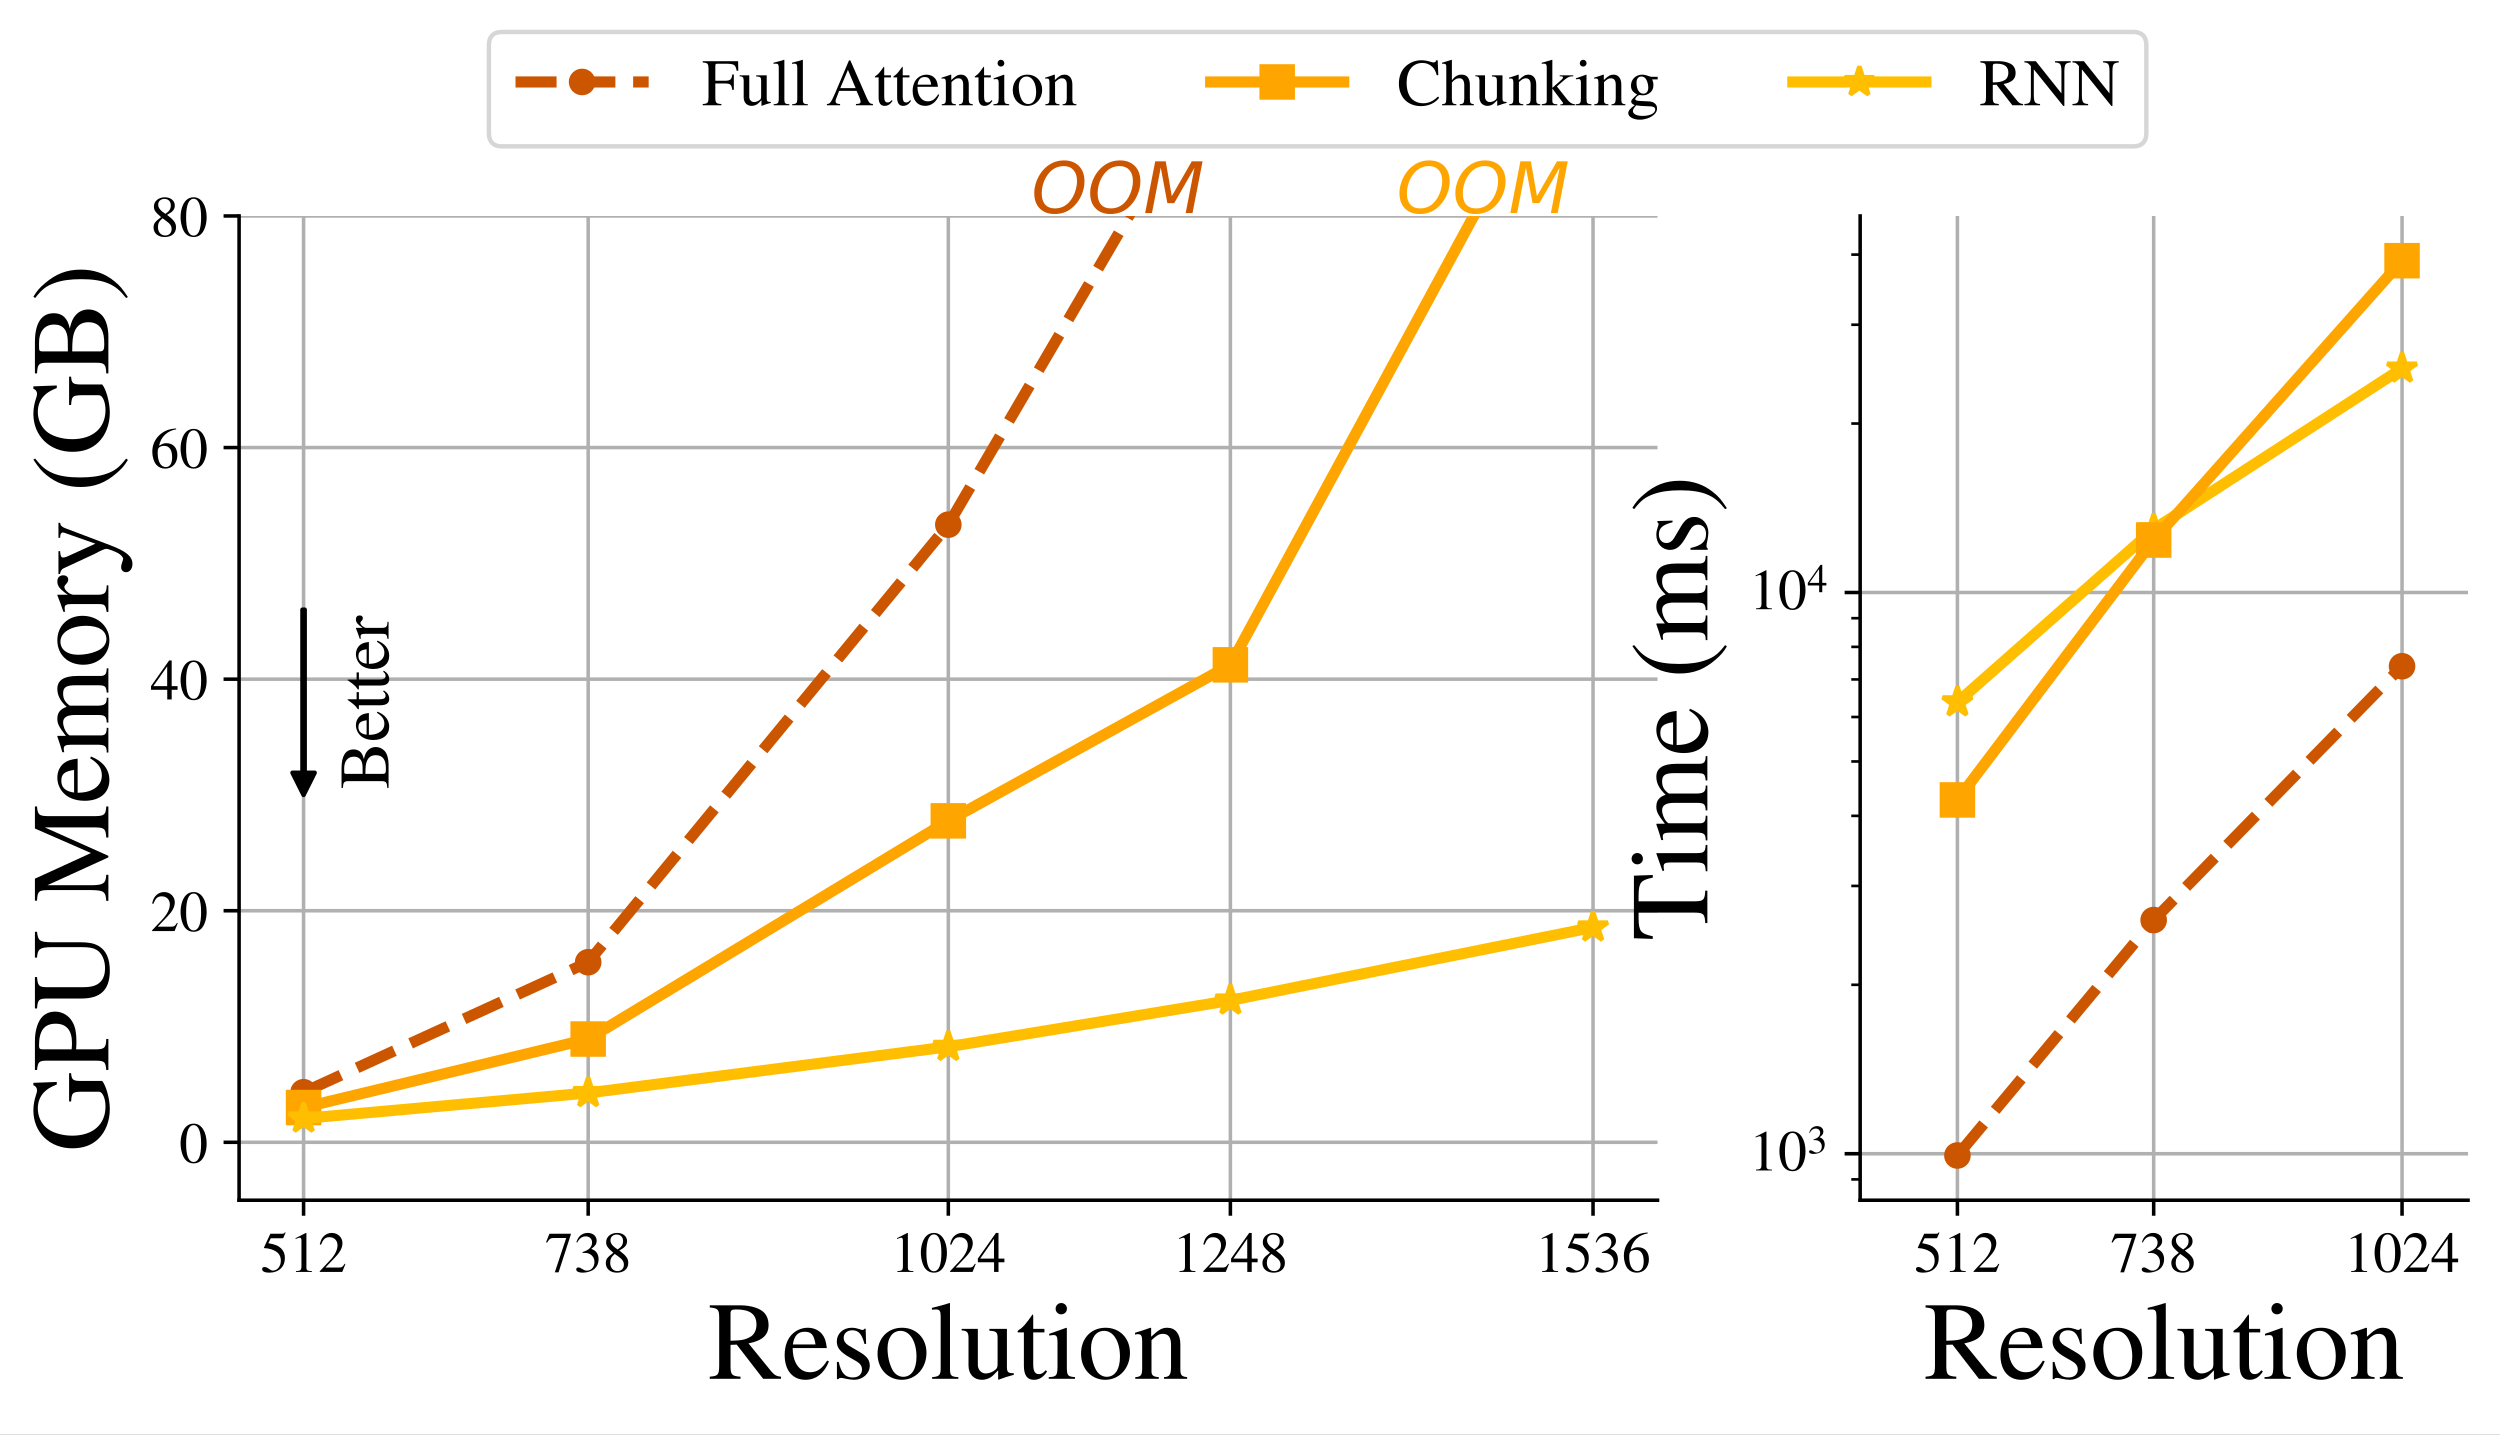 <?xml version="1.0" encoding="UTF-8"?>
<svg xmlns="http://www.w3.org/2000/svg" xmlns:xlink="http://www.w3.org/1999/xlink" width="563.272" height="323.276" viewBox="0 0 563.272 323.276">
<rect x="0" y="0" width="563.272" height="323.276" fill="#333333" stroke="none"/>
<defs>
<g>
<g id="glyph-0-0">
<path d="M 2.352 -7.578 L 4.902 -7.578 C 5.121 -7.578 5.16 -7.594 5.199 -7.695 L 5.695 -8.852 L 5.578 -8.945 C 5.383 -8.684 5.266 -8.605 4.98 -8.605 L 2.262 -8.605 L 0.844 -5.523 C 0.832 -5.5 0.832 -5.484 0.832 -5.461 C 0.832 -5.383 0.883 -5.355 0.988 -5.355 C 1.402 -5.355 1.91 -5.266 2.457 -5.098 C 3.953 -4.613 4.629 -3.82 4.629 -2.523 C 4.629 -1.273 3.848 -0.301 2.82 -0.301 C 2.562 -0.301 2.352 -0.391 1.965 -0.676 C 1.547 -0.988 1.262 -1.105 0.961 -1.105 C 0.598 -1.105 0.414 -0.949 0.414 -0.625 C 0.414 -0.129 1.016 0.168 2.004 0.168 C 3.082 0.168 4.016 -0.168 4.68 -0.832 C 5.266 -1.418 5.539 -2.156 5.539 -3.145 C 5.539 -4.082 5.289 -4.68 4.652 -5.328 C 4.082 -5.902 3.34 -6.199 1.809 -6.473 Z M 2.352 -7.578 "/>
</g>
<g id="glyph-0-1">
<path d="M 1.535 0 L 5.121 0 L 5.121 -0.195 C 4.121 -0.195 3.898 -0.34 3.887 -0.961 L 3.887 -8.762 L 3.781 -8.789 L 1.441 -7.605 L 1.441 -7.422 C 1.949 -7.617 2.262 -7.711 2.379 -7.711 C 2.652 -7.711 2.77 -7.516 2.77 -7.098 L 2.77 -1.211 C 2.742 -0.391 2.523 -0.207 1.535 -0.195 Z M 1.535 0 "/>
</g>
<g id="glyph-0-2">
<path d="M 6.176 -1.781 L 6.008 -1.848 C 5.523 -1.094 5.383 -1 4.77 -0.988 L 1.664 -0.988 L 3.848 -3.277 C 5.004 -4.484 5.512 -5.473 5.512 -6.488 C 5.512 -7.785 4.461 -8.789 3.105 -8.789 C 2.391 -8.789 1.715 -8.504 1.234 -7.98 C 0.82 -7.539 0.625 -7.125 0.402 -6.199 L 0.676 -6.137 C 1.195 -7.41 1.652 -7.824 2.562 -7.824 C 3.664 -7.824 4.395 -7.086 4.395 -5.992 C 4.395 -4.965 3.797 -3.77 2.703 -2.613 L 0.391 -0.156 L 0.391 0 L 5.461 0 Z M 6.176 -1.781 "/>
</g>
<g id="glyph-0-3">
<path d="M 5.836 -8.605 L 1.027 -8.605 L 0.262 -6.695 L 0.48 -6.59 C 1.016 -7.461 1.262 -7.633 1.988 -7.645 L 4.809 -7.645 L 2.234 0.09 L 3.082 0.09 L 5.836 -8.398 Z M 5.836 -8.605 "/>
</g>
<g id="glyph-0-4">
<path d="M 1.988 -4.289 C 2.758 -4.289 3.055 -4.266 3.355 -4.148 C 4.172 -3.848 4.668 -3.121 4.668 -2.223 C 4.668 -1.117 3.938 -0.285 2.977 -0.285 C 2.613 -0.285 2.352 -0.379 1.871 -0.688 C 1.496 -0.922 1.273 -1.016 1.055 -1.016 C 0.754 -1.016 0.559 -0.832 0.559 -0.559 C 0.559 -0.105 1.117 0.168 2.027 0.168 C 3.016 0.168 4.043 -0.156 4.668 -0.688 C 5.277 -1.223 5.602 -1.977 5.602 -2.848 C 5.602 -3.523 5.395 -4.121 5.031 -4.523 C 4.758 -4.809 4.512 -4.965 3.953 -5.215 C 4.836 -5.824 5.16 -6.305 5.16 -7.008 C 5.16 -8.074 4.344 -8.789 3.133 -8.789 C 2.484 -8.789 1.91 -8.566 1.441 -8.152 C 1.055 -7.785 0.859 -7.461 0.586 -6.684 L 0.781 -6.629 C 1.301 -7.594 1.887 -8.008 2.703 -8.008 C 3.562 -8.008 4.133 -7.449 4.133 -6.617 C 4.133 -6.148 3.938 -5.695 3.613 -5.355 C 3.223 -4.965 2.859 -4.77 1.977 -4.461 Z M 1.988 -4.289 "/>
</g>
<g id="glyph-0-5">
<path d="M 3.77 -4.824 C 5.07 -5.523 5.512 -6.059 5.512 -6.941 C 5.512 -8.02 4.59 -8.789 3.277 -8.789 C 1.859 -8.789 0.805 -7.918 0.805 -6.734 C 0.805 -5.891 1.055 -5.512 2.418 -4.316 C 1 -3.238 0.727 -2.859 0.727 -1.965 C 0.727 -0.688 1.742 0.168 3.223 0.168 C 4.785 0.168 5.785 -0.676 5.785 -2.016 C 5.785 -3.016 5.344 -3.641 3.77 -4.824 Z M 3.535 -3.484 C 4.484 -2.809 4.797 -2.34 4.797 -1.613 C 4.797 -0.766 4.211 -0.184 3.367 -0.184 C 2.379 -0.184 1.715 -0.938 1.715 -2.055 C 1.715 -2.898 1.988 -3.434 2.758 -4.055 Z M 3.395 -5.059 C 2.234 -5.812 1.77 -6.41 1.77 -7.137 C 1.77 -7.891 2.352 -8.426 3.172 -8.426 C 4.055 -8.426 4.613 -7.852 4.613 -6.953 C 4.613 -6.16 4.277 -5.641 3.395 -5.059 Z M 3.395 -5.059 "/>
</g>
<g id="glyph-0-6">
<path d="M 3.301 -8.789 C 2.586 -8.789 2.039 -8.578 1.559 -8.113 C 0.805 -7.383 0.312 -5.891 0.312 -4.367 C 0.312 -2.938 0.742 -1.43 1.352 -0.703 C 1.832 -0.129 2.496 0.168 3.25 0.168 C 3.914 0.168 4.473 -0.039 4.941 -0.492 C 5.695 -1.211 6.188 -2.719 6.188 -4.289 C 6.188 -6.953 5.004 -8.789 3.301 -8.789 Z M 3.262 -8.449 C 4.355 -8.449 4.941 -6.98 4.941 -4.266 C 4.941 -1.547 4.367 -0.156 3.25 -0.156 C 2.133 -0.156 1.559 -1.547 1.559 -4.25 C 1.559 -7.02 2.145 -8.449 3.262 -8.449 Z M 3.262 -8.449 "/>
</g>
<g id="glyph-0-7">
<path d="M 6.137 -3.004 L 4.809 -3.004 L 4.809 -8.789 L 4.238 -8.789 L 0.156 -3.004 L 0.156 -2.172 L 3.809 -2.172 L 3.809 0 L 4.809 0 L 4.809 -2.172 L 6.137 -2.172 Z M 3.797 -3.004 L 0.676 -3.004 L 3.797 -7.461 Z M 3.797 -3.004 "/>
</g>
<g id="glyph-0-8">
<path d="M 5.797 -8.891 C 4.316 -8.762 3.562 -8.516 2.613 -7.852 C 1.211 -6.852 0.441 -5.367 0.441 -3.629 C 0.441 -2.496 0.793 -1.352 1.352 -0.703 C 1.848 -0.129 2.547 0.168 3.355 0.168 C 4.965 0.168 6.086 -1.055 6.086 -2.848 C 6.086 -4.523 5.148 -5.562 3.629 -5.562 C 3.055 -5.562 2.797 -5.473 1.977 -4.98 C 2.328 -6.941 3.781 -8.348 5.824 -8.684 Z M 3.145 -4.965 C 4.277 -4.965 4.914 -4.031 4.914 -2.406 C 4.914 -0.977 4.406 -0.184 3.496 -0.184 C 2.352 -0.184 1.652 -1.402 1.652 -3.418 C 1.652 -4.082 1.754 -4.445 2.016 -4.641 C 2.289 -4.848 2.691 -4.965 3.145 -4.965 Z M 3.145 -4.965 "/>
</g>
<g id="glyph-1-0">
<path d="M 16.477 -0.477 C 15.523 -0.551 15.023 -0.801 14.301 -1.648 L 9.148 -7.977 C 12.324 -8.602 13.676 -9.852 13.676 -12.148 C 13.676 -13.227 13.352 -14.148 12.699 -14.875 C 11.75 -15.898 9.648 -16.551 7.324 -16.551 L 0.426 -16.551 L 0.426 -16.074 C 2.273 -15.875 2.523 -15.648 2.551 -13.824 L 2.551 -3 C 2.523 -0.875 2.301 -0.625 0.426 -0.477 L 0.426 0 L 7.352 0 L 7.352 -0.477 C 5.426 -0.602 5.125 -0.898 5.102 -2.727 L 5.102 -7.648 L 6.5 -7.699 L 12.449 0 L 16.477 0 Z M 5.102 -14.727 C 5.102 -15.426 5.375 -15.625 6.375 -15.625 C 9.5 -15.625 10.949 -14.551 10.949 -12.199 C 10.949 -10.949 10.426 -9.898 9.523 -9.426 C 8.375 -8.773 7.5 -8.625 5.102 -8.574 Z M 5.102 -14.727 "/>
</g>
<g id="glyph-1-1">
<path d="M 10.199 -4.102 C 9 -2.199 7.926 -1.477 6.324 -1.477 C 4.898 -1.477 3.824 -2.199 3.102 -3.625 C 2.648 -4.574 2.477 -5.375 2.426 -6.926 L 10.125 -6.926 C 9.926 -8.551 9.676 -9.273 9.051 -10.074 C 8.301 -10.977 7.148 -11.5 5.852 -11.5 C 4.602 -11.5 3.426 -11.051 2.477 -10.199 C 1.301 -9.176 0.625 -7.398 0.625 -5.352 C 0.625 -1.898 2.426 0.227 5.301 0.227 C 7.676 0.227 9.551 -1.227 10.602 -3.926 Z M 2.477 -7.727 C 2.75 -9.676 3.602 -10.602 5.125 -10.602 C 6.648 -10.602 7.25 -9.898 7.574 -7.727 Z M 2.477 -7.727 "/>
</g>
<g id="glyph-1-2">
<path d="M 7.875 -7.852 L 7.773 -11.273 L 7.5 -11.273 C 7.375 -11.074 7.25 -11 7.102 -11 C 6.949 -11 6.699 -11.051 6.426 -11.176 C 5.852 -11.375 5.273 -11.5 4.676 -11.5 C 2.699 -11.5 1.273 -10.199 1.273 -8.398 C 1.273 -7 2.074 -6 4.199 -4.801 L 5.648 -3.977 C 6.523 -3.477 6.949 -2.875 6.949 -2.102 C 6.949 -1 6.148 -0.301 4.875 -0.301 C 3.148 -0.301 2.273 -1.25 1.699 -3.801 L 1.301 -3.801 L 1.301 0.074 L 1.625 0.074 C 1.801 -0.148 1.898 -0.199 2.199 -0.199 C 2.477 -0.199 2.773 -0.148 3.352 0 C 4.023 0.125 4.676 0.227 5.176 0.227 C 7.125 0.227 8.699 -1.199 8.699 -2.949 C 8.699 -4.199 8.102 -5.023 6.602 -5.926 L 3.898 -7.523 C 3.199 -7.949 2.824 -8.551 2.824 -9.227 C 2.824 -10.25 3.602 -10.926 4.75 -10.926 C 6.176 -10.926 6.926 -10.102 7.5 -7.852 Z M 7.875 -7.852 "/>
</g>
<g id="glyph-1-3">
<path d="M 6.25 -11.5 C 2.977 -11.5 0.727 -9.102 0.727 -5.648 C 0.727 -2.25 3.051 0.227 6.199 0.227 C 9.352 0.227 11.75 -2.375 11.75 -5.852 C 11.75 -9.148 9.449 -11.5 6.25 -11.5 Z M 5.926 -10.801 C 8.023 -10.801 9.5 -8.398 9.5 -4.977 C 9.5 -2.125 8.375 -0.449 6.5 -0.449 C 5.523 -0.449 4.602 -1.051 4.074 -2.051 C 3.375 -3.352 2.977 -5.102 2.977 -6.875 C 2.977 -9.25 4.125 -10.801 5.926 -10.801 Z M 5.926 -10.801 "/>
</g>
<g id="glyph-1-4">
<path d="M 0.523 0 L 6.426 0 L 6.426 -0.375 C 4.852 -0.449 4.574 -0.699 4.551 -2.102 L 4.551 -17.023 L 4.449 -17.074 C 3.176 -16.676 2.25 -16.398 0.477 -15.977 L 0.477 -15.574 L 0.625 -15.574 C 0.898 -15.602 1.199 -15.625 1.398 -15.625 C 2.199 -15.625 2.449 -15.273 2.449 -14.102 L 2.449 -2.176 C 2.426 -0.824 2.074 -0.477 0.523 -0.375 Z M 0.523 0 "/>
</g>
<g id="glyph-1-5">
<path d="M 11.977 -1.25 L 11.852 -1.25 C 10.625 -1.301 10.449 -1.5 10.426 -2.676 L 10.426 -11.25 L 6.477 -11.25 L 6.477 -10.824 C 8.023 -10.75 8.324 -10.5 8.324 -9.25 L 8.324 -3.375 C 8.324 -2.676 8.199 -2.324 7.852 -2.051 C 7.176 -1.5 6.398 -1.199 5.648 -1.199 C 4.676 -1.199 3.875 -2.051 3.875 -3.102 L 3.875 -11.25 L 0.227 -11.25 L 0.227 -10.898 C 1.398 -10.852 1.75 -10.5 1.773 -9.301 L 1.773 -3 C 1.773 -1.023 2.977 0.227 4.801 0.227 C 5.727 0.227 6.699 -0.148 7.375 -0.824 L 8.449 -1.898 L 8.449 0.148 L 8.551 0.199 C 9.801 -0.273 10.699 -0.551 11.977 -0.898 Z M 11.977 -1.25 "/>
</g>
<g id="glyph-1-6">
<path d="M 6.375 -11.25 L 3.852 -11.25 L 3.852 -14.148 C 3.852 -14.398 3.801 -14.477 3.676 -14.477 C 2.227 -12.375 1.477 -11.523 0.75 -11.102 C 0.477 -10.926 0.324 -10.773 0.324 -10.625 C 0.324 -10.551 0.352 -10.5 0.426 -10.449 L 1.75 -10.449 L 1.75 -2.926 C 1.75 -0.824 2.5 0.227 3.977 0.227 C 5.199 0.227 6.148 -0.352 6.977 -1.648 L 6.648 -1.926 C 6.102 -1.273 5.699 -1.051 5.148 -1.051 C 4.227 -1.051 3.852 -1.727 3.852 -3.301 L 3.852 -10.449 L 6.375 -10.449 Z M 6.375 -11.25 "/>
</g>
<g id="glyph-1-7">
<path d="M 0.398 0 L 6.324 0 L 6.324 -0.375 C 4.676 -0.5 4.5 -0.727 4.477 -2.551 L 4.477 -11.426 L 4.375 -11.5 L 0.5 -10.125 L 0.5 -9.75 L 0.699 -9.773 C 1 -9.824 1.301 -9.852 1.551 -9.852 C 2.148 -9.852 2.375 -9.449 2.375 -8.352 L 2.375 -2.551 C 2.324 -0.699 2.102 -0.449 0.398 -0.375 Z M 3.199 -17.074 C 2.523 -17.074 1.949 -16.5 1.949 -15.801 C 1.949 -15.074 2.5 -14.523 3.199 -14.523 C 3.949 -14.523 4.5 -15.074 4.5 -15.801 C 4.5 -16.523 3.926 -17.074 3.199 -17.074 Z M 3.199 -17.074 "/>
</g>
<g id="glyph-1-8">
<path d="M 0.449 0 L 5.75 0 L 5.75 -0.375 C 4.5 -0.449 4.102 -0.773 4.102 -1.676 L 4.102 -8.699 C 5.301 -9.824 5.852 -10.125 6.676 -10.125 C 7.898 -10.125 8.5 -9.352 8.5 -7.699 L 8.5 -2.477 C 8.449 -0.852 8.148 -0.449 6.926 -0.375 L 6.926 0 L 12.125 0 L 12.125 -0.375 C 10.898 -0.5 10.625 -0.801 10.602 -2.023 L 10.602 -7.75 C 10.602 -10.102 9.5 -11.5 7.648 -11.5 C 6.5 -11.5 5.727 -11.074 4.023 -9.477 L 4.023 -11.449 L 3.852 -11.5 C 2.551 -11.023 1.699 -10.75 0.398 -10.375 L 0.398 -9.949 C 0.574 -10.023 0.801 -10.051 1.074 -10.051 C 1.773 -10.051 2 -9.676 2 -8.449 L 2 -2.25 C 1.977 -0.773 1.699 -0.449 0.449 -0.375 Z M 0.449 0 "/>
</g>
<g id="glyph-2-0">
<path d="M -8.852 -17.727 L -8.852 -11.352 L -8.398 -11.352 C -8.273 -13.301 -8.074 -13.5 -6.176 -13.551 L -2.125 -13.551 C -1.324 -13.551 -0.648 -12.051 -0.648 -10.227 C -0.648 -6.148 -3.5 -3.648 -8.148 -3.648 C -10.5 -3.648 -12.773 -4.352 -14 -5.449 C -15.227 -6.523 -15.898 -8.102 -15.898 -9.801 C -15.898 -11.199 -15.426 -12.449 -14.523 -13.398 C -13.801 -14.148 -13.148 -14.551 -11.625 -15.176 L -11.625 -15.75 L -16.898 -15.551 L -16.898 -15 C -16.398 -14.852 -16.074 -14.398 -16.074 -13.875 C -16.074 -13.625 -16.148 -13.227 -16.324 -12.773 C -16.699 -11.648 -16.898 -10.477 -16.898 -9.352 C -16.898 -4.375 -13.227 -0.801 -8.125 -0.801 C -5.676 -0.801 -3.801 -1.477 -2.324 -2.875 C -0.602 -4.523 0.324 -6.949 0.324 -9.699 C 0.324 -11.875 -0.523 -14.977 -1.398 -15.977 L -6.477 -15.977 C -8 -16.023 -8.301 -16.301 -8.398 -17.727 Z M -8.852 -17.727 "/>
</g>
<g id="glyph-2-1">
<path d="M -16.074 -0.398 C -15.875 -2.25 -15.648 -2.477 -13.824 -2.5 L -3 -2.5 C -0.875 -2.477 -0.648 -2.301 -0.477 -0.398 L 0 -0.398 L 0 -7.398 L -0.477 -7.398 C -0.523 -5.426 -0.875 -5.074 -2.727 -5.051 L -7.273 -5.051 C -7.227 -5.699 -7.199 -6.125 -7.199 -6.773 C -7.199 -8.75 -7.449 -10.074 -8.051 -11.148 C -8.852 -12.648 -10.375 -13.551 -12.023 -13.551 C -13.074 -13.551 -14.023 -13.199 -14.75 -12.523 C -15.852 -11.523 -16.551 -9.352 -16.551 -7 L -16.551 -0.398 Z M -14.773 -5.051 C -15.449 -5.051 -15.625 -5.227 -15.625 -5.898 C -15.625 -9.273 -14.449 -10.824 -11.875 -10.824 C -9.449 -10.824 -8.199 -9.352 -8.199 -6.477 C -8.199 -5.977 -8.227 -5.625 -8.273 -5.051 Z M -14.773 -5.051 "/>
</g>
<g id="glyph-2-2">
<path d="M -16.551 -17.625 L -16.551 -11.824 L -16.074 -11.824 C -15.949 -13.75 -15.449 -14.125 -12.875 -14.176 L -6.125 -14.176 C -4.426 -14.176 -3.477 -14.023 -2.727 -13.602 C -1.523 -12.926 -0.75 -11.324 -0.75 -9.449 C -0.75 -7.676 -1.352 -6.449 -2.523 -5.773 C -3.324 -5.324 -4.25 -5.148 -5.824 -5.148 L -13.824 -5.148 C -15.648 -5.176 -15.898 -5.426 -16.074 -7.426 L -16.551 -7.426 L -16.551 -0.352 L -16.074 -0.352 C -15.926 -2.324 -15.676 -2.574 -13.824 -2.602 L -6.023 -2.602 C -1.699 -2.602 0.324 -4.625 0.324 -8.875 C 0.324 -11.602 -0.523 -13.477 -2.227 -14.449 C -3.273 -15.051 -4.426 -15.273 -6.352 -15.273 L -12.875 -15.273 C -15.5 -15.324 -15.852 -15.602 -16.074 -17.625 Z M -16.551 -17.625 "/>
</g>
<g id="glyph-2-3">
</g>
<g id="glyph-2-4">
<path d="M -16.551 -21.574 L -16.551 -16.602 L -3.926 -11.074 L -16.551 -5.301 L -16.551 -0.352 L -16.074 -0.352 C -15.977 -2.398 -15.699 -2.676 -13.824 -2.727 L -3.676 -2.727 C -1.023 -2.676 -0.602 -2.352 -0.477 -0.301 L 0 -0.301 L 0 -6.176 L -0.477 -6.176 C -0.574 -4.25 -1.102 -3.875 -3.676 -3.824 L -13.75 -3.824 L 0 -10.102 L 0 -10.449 L -14.324 -16.852 L -3 -16.852 C -0.875 -16.824 -0.602 -16.551 -0.477 -14.574 L 0 -14.574 L 0 -21.574 L -0.477 -21.574 C -0.574 -19.773 -0.926 -19.449 -2.727 -19.398 L -13.824 -19.398 C -15.625 -19.449 -15.949 -19.75 -16.074 -21.574 Z M -16.551 -21.574 "/>
</g>
<g id="glyph-2-5">
<path d="M -4.102 -10.199 C -2.199 -9 -1.477 -7.926 -1.477 -6.324 C -1.477 -4.898 -2.199 -3.824 -3.625 -3.102 C -4.574 -2.648 -5.375 -2.477 -6.926 -2.426 L -6.926 -10.125 C -8.551 -9.926 -9.273 -9.676 -10.074 -9.051 C -10.977 -8.301 -11.5 -7.148 -11.5 -5.852 C -11.5 -4.602 -11.051 -3.426 -10.199 -2.477 C -9.176 -1.301 -7.398 -0.625 -5.352 -0.625 C -1.898 -0.625 0.227 -2.426 0.227 -5.301 C 0.227 -7.676 -1.227 -9.551 -3.926 -10.602 Z M -7.727 -2.477 C -9.676 -2.75 -10.602 -3.602 -10.602 -5.125 C -10.602 -6.648 -9.898 -7.25 -7.727 -7.574 Z M -7.727 -2.477 "/>
</g>
<g id="glyph-2-6">
<path d="M 0 -0.398 L 0 -5.949 L -0.375 -5.949 C -0.398 -4.676 -0.676 -4.273 -1.676 -4.25 L -8.727 -4.25 C -8.773 -4.25 -9.023 -4.449 -9.199 -4.625 C -9.773 -5.25 -10.199 -6.324 -10.199 -7.199 C -10.199 -8.301 -9.324 -8.852 -7.574 -8.852 L -2.148 -8.852 C -0.727 -8.801 -0.449 -8.551 -0.375 -7.148 L 0 -7.148 L 0 -12.75 L -0.375 -12.75 C -0.375 -11.352 -0.773 -11 -2.375 -10.949 L -8.676 -10.949 C -9.75 -11.699 -10.199 -12.5 -10.199 -13.676 C -10.199 -15.102 -9.523 -15.551 -7.449 -15.551 L -2.176 -15.551 C -0.699 -15.5 -0.523 -15.352 -0.375 -13.898 L 0 -13.898 L 0 -19.375 L -0.375 -19.375 L -0.426 -18.727 C -0.551 -17.926 -0.926 -17.648 -1.898 -17.648 L -7.051 -17.648 C -10 -17.648 -11.5 -16.676 -11.5 -14.75 C -11.5 -13.301 -10.852 -12.023 -9.398 -10.676 C -10.824 -10.227 -11.5 -9.375 -11.5 -8.023 C -11.5 -6.898 -11.176 -6.227 -9.574 -4.148 L -11.449 -4.148 L -11.5 -3.977 C -11.023 -2.648 -10.75 -1.801 -10.375 -0.477 L -9.949 -0.477 C -10.023 -0.773 -10.051 -1 -10.051 -1.273 C -10.051 -1.926 -9.648 -2.148 -8.449 -2.148 L -2.125 -2.148 C -0.727 -2.102 -0.375 -1.773 -0.375 -0.398 Z M 0 -0.398 "/>
</g>
<g id="glyph-2-7">
<path d="M -11.5 -6.25 C -11.5 -2.977 -9.102 -0.727 -5.648 -0.727 C -2.25 -0.727 0.227 -3.051 0.227 -6.199 C 0.227 -9.352 -2.375 -11.75 -5.852 -11.75 C -9.148 -11.75 -11.5 -9.449 -11.5 -6.25 Z M -10.801 -5.926 C -10.801 -8.023 -8.398 -9.5 -4.977 -9.5 C -2.125 -9.5 -0.449 -8.375 -0.449 -6.5 C -0.449 -5.523 -1.051 -4.602 -2.051 -4.074 C -3.352 -3.375 -5.102 -2.977 -6.875 -2.977 C -9.25 -2.977 -10.801 -4.125 -10.801 -5.926 Z M -10.801 -5.926 "/>
</g>
<g id="glyph-2-8">
<path d="M 0 -0.125 L 0 -6.125 L -0.375 -6.125 C -0.426 -4.449 -0.773 -4.051 -2.25 -4 L -7.875 -4 C -8.676 -4 -9.926 -5.051 -9.926 -5.75 C -9.926 -5.898 -9.801 -6.125 -9.551 -6.398 C -9.176 -6.773 -9.051 -7.074 -9.051 -7.398 C -9.051 -8 -9.477 -8.375 -10.176 -8.375 C -11 -8.375 -11.5 -7.852 -11.5 -7 C -11.5 -5.949 -10.949 -5.25 -9.148 -4 L -11.449 -4 L -11.5 -3.875 C -10.949 -2.477 -10.602 -1.574 -10.148 -0.176 L -9.75 -0.176 C -9.824 -0.523 -9.852 -0.75 -9.852 -1.051 C -9.852 -1.676 -9.449 -1.898 -8.352 -1.898 L -2.102 -1.898 C -0.801 -1.852 -0.648 -1.699 -0.375 -0.125 Z M 0 -0.125 "/>
</g>
<g id="glyph-2-9">
<path d="M -11.25 -11.875 L -11.25 -8.5 L -10.875 -8.5 C -10.875 -9.301 -10.648 -9.699 -10.25 -9.699 C -10.148 -9.699 -10 -9.676 -9.824 -9.602 L -2.926 -7.176 L -9.25 -4.301 C -9.602 -4.148 -9.949 -4.051 -10.199 -4.051 C -10.648 -4.051 -10.824 -4.426 -10.875 -5.5 L -11.25 -5.5 L -11.25 -0.352 L -10.898 -0.352 C -10.801 -1 -10.523 -1.426 -10.102 -1.625 L -3.949 -4.477 C -3.273 -4.773 -3.25 -4.801 -3 -4.926 C -1.75 -5.625 -0.824 -6.023 -0.449 -6.023 C -0.051 -6.023 1.449 -5.449 2.227 -5.023 C 2.852 -4.648 3.324 -4.125 3.324 -3.773 C 3.324 -3.625 3.273 -3.398 3.148 -3.125 C 2.977 -2.676 2.875 -2.227 2.875 -1.824 C 2.875 -1.227 3.352 -0.75 3.977 -0.75 C 4.801 -0.75 5.426 -1.523 5.426 -2.602 C 5.426 -4.301 4.051 -5.449 0.426 -6.824 L -9.75 -10.676 C -10.551 -11 -10.801 -11.273 -10.875 -11.875 Z M -11.25 -11.875 "/>
</g>
<g id="glyph-2-10">
<path d="M -16.898 -7.375 C -15.676 -5.523 -15.051 -4.773 -13.898 -3.852 C -11.727 -2.074 -9.227 -1.199 -6.301 -1.199 C -3.102 -1.199 -0.676 -2.125 1.852 -4.324 C 3.051 -5.352 3.602 -6 4.398 -7.301 L 4 -7.602 C 2.426 -5.602 1.523 -4.898 -0.301 -4.227 C -1.977 -3.625 -3.852 -3.352 -6.375 -3.352 C -9 -3.352 -11.074 -3.676 -12.602 -4.352 C -14.148 -5.051 -15.051 -5.801 -16.5 -7.602 Z M -16.898 -7.375 "/>
</g>
<g id="glyph-2-11">
<path d="M -16.074 -0.426 C -15.949 -2.523 -15.699 -2.801 -13.824 -2.824 L -2.727 -2.824 C -0.852 -2.801 -0.551 -2.477 -0.477 -0.426 L 0 -0.426 L 0 -8.773 C 0 -10.699 -0.523 -12.5 -1.375 -13.426 C -2.176 -14.324 -3.301 -14.824 -4.5 -14.824 C -5.602 -14.824 -6.602 -14.398 -7.324 -13.602 C -8 -12.852 -8.301 -12.176 -8.699 -10.551 C -9.023 -11.852 -9.273 -12.375 -9.801 -12.977 C -10.352 -13.602 -11.25 -13.977 -12.301 -13.977 C -15.102 -13.977 -16.551 -11.727 -16.551 -7.426 L -16.551 -0.426 Z M -8.148 -5.375 C -8.148 -7.801 -8 -8.949 -7.625 -9.852 C -7.051 -11.273 -6.023 -11.949 -4.477 -11.949 C -3.125 -11.949 -2.148 -11.426 -1.574 -10.426 C -1.125 -9.625 -0.926 -8.602 -0.926 -6.949 C -0.926 -5.727 -1.148 -5.375 -1.949 -5.375 Z M -9.125 -5.375 L -14.875 -5.375 C -15.426 -5.398 -15.574 -5.5 -15.602 -5.926 L -15.625 -7.023 C -15.699 -9.801 -14.426 -11.426 -12.199 -11.426 C -10.227 -11.426 -9.176 -10.148 -9.148 -7.75 Z M -9.125 -5.375 "/>
</g>
<g id="glyph-2-12">
<path d="M 4.398 -0.949 C 3.176 -2.801 2.551 -3.551 1.398 -4.477 C -0.75 -6.25 -3.25 -7.125 -6.176 -7.125 C -9.375 -7.125 -11.801 -6.199 -14.352 -4 C -15.551 -2.977 -16.102 -2.324 -16.898 -1.023 L -16.5 -0.727 C -14.926 -2.727 -14.051 -3.398 -12.176 -4.102 C -10.5 -4.699 -8.625 -4.977 -6.102 -4.977 C -3.477 -4.977 -1.426 -4.648 0.074 -3.977 C 1.625 -3.301 2.551 -2.523 4 -0.727 Z M 4.398 -0.949 "/>
</g>
<g id="glyph-2-13">
<path d="M -0.477 -11.301 C -0.574 -9.25 -0.875 -8.926 -2.727 -8.898 L -15.5 -8.898 L -15.5 -10.25 C -15.449 -13.148 -15.023 -13.676 -12.301 -14.227 L -12.301 -14.824 L -16.551 -14.676 L -16.551 -0.574 L -12.301 -0.426 L -12.301 -1.023 C -15.023 -1.602 -15.449 -2.125 -15.5 -5 L -15.5 -6.352 L -3 -6.352 C -0.852 -6.324 -0.602 -6.102 -0.477 -4 L 0 -4 L 0 -11.301 Z M -0.477 -11.301 "/>
</g>
<g id="glyph-2-14">
<path d="M 0 -0.398 L 0 -6.324 L -0.375 -6.324 C -0.5 -4.676 -0.727 -4.5 -2.551 -4.477 L -11.426 -4.477 L -11.5 -4.375 L -10.125 -0.5 L -9.75 -0.5 L -9.773 -0.699 C -9.824 -1 -9.852 -1.301 -9.852 -1.551 C -9.852 -2.148 -9.449 -2.375 -8.352 -2.375 L -2.551 -2.375 C -0.699 -2.324 -0.449 -2.102 -0.375 -0.398 Z M -17.074 -3.199 C -17.074 -2.523 -16.5 -1.949 -15.801 -1.949 C -15.074 -1.949 -14.523 -2.5 -14.523 -3.199 C -14.523 -3.949 -15.074 -4.5 -15.801 -4.5 C -16.523 -4.5 -17.074 -3.926 -17.074 -3.199 Z M -17.074 -3.199 "/>
</g>
<g id="glyph-2-15">
<path d="M -7.852 -7.875 L -11.273 -7.773 L -11.273 -7.5 C -11.074 -7.375 -11 -7.25 -11 -7.102 C -11 -6.949 -11.051 -6.699 -11.176 -6.426 C -11.375 -5.852 -11.5 -5.273 -11.5 -4.676 C -11.5 -2.699 -10.199 -1.273 -8.398 -1.273 C -7 -1.273 -6 -2.074 -4.801 -4.199 L -3.977 -5.648 C -3.477 -6.523 -2.875 -6.949 -2.102 -6.949 C -1 -6.949 -0.301 -6.148 -0.301 -4.875 C -0.301 -3.148 -1.25 -2.273 -3.801 -1.699 L -3.801 -1.301 L 0.074 -1.301 L 0.074 -1.625 C -0.148 -1.801 -0.199 -1.898 -0.199 -2.199 C -0.199 -2.477 -0.148 -2.773 0 -3.352 C 0.125 -4.023 0.227 -4.676 0.227 -5.176 C 0.227 -7.125 -1.199 -8.699 -2.949 -8.699 C -4.199 -8.699 -5.023 -8.102 -5.926 -6.602 L -7.523 -3.898 C -7.949 -3.199 -8.551 -2.824 -9.227 -2.824 C -10.25 -2.824 -10.926 -3.602 -10.926 -4.75 C -10.926 -6.176 -10.102 -6.926 -7.852 -7.5 Z M -7.852 -7.875 "/>
</g>
<g id="glyph-3-0">
<path d="M -10.289 -0.273 C -10.207 -1.617 -10.047 -1.793 -8.848 -1.809 L -1.742 -1.809 C -0.543 -1.793 -0.352 -1.586 -0.305 -0.273 L 0 -0.273 L 0 -5.617 C 0 -6.848 -0.336 -8 -0.879 -8.594 C -1.391 -9.168 -2.113 -9.488 -2.879 -9.488 C -3.586 -9.488 -4.223 -9.215 -4.688 -8.703 C -5.121 -8.223 -5.312 -7.793 -5.566 -6.754 C -5.777 -7.586 -5.938 -7.922 -6.273 -8.305 C -6.625 -8.703 -7.199 -8.945 -7.871 -8.945 C -9.664 -8.945 -10.594 -7.504 -10.594 -4.754 L -10.594 -0.273 Z M -5.215 -3.441 C -5.215 -4.992 -5.121 -5.727 -4.879 -6.305 C -4.512 -7.215 -3.855 -7.648 -2.863 -7.648 C -2 -7.648 -1.375 -7.312 -1.008 -6.672 C -0.719 -6.16 -0.594 -5.504 -0.594 -4.449 C -0.594 -3.664 -0.734 -3.441 -1.246 -3.441 Z M -5.84 -3.441 L -9.52 -3.441 C -9.871 -3.457 -9.969 -3.52 -9.984 -3.793 L -10 -4.496 C -10.047 -6.273 -9.23 -7.312 -7.809 -7.312 C -6.543 -7.312 -5.871 -6.496 -5.855 -4.961 Z M -5.84 -3.441 "/>
</g>
<g id="glyph-3-1">
<path d="M -2.625 -6.527 C -1.406 -5.762 -0.945 -5.07 -0.945 -4.047 C -0.945 -3.137 -1.406 -2.449 -2.32 -1.984 C -2.93 -1.695 -3.441 -1.586 -4.434 -1.551 L -4.434 -6.48 C -5.473 -6.352 -5.938 -6.191 -6.449 -5.793 C -7.023 -5.312 -7.359 -4.574 -7.359 -3.742 C -7.359 -2.945 -7.07 -2.191 -6.527 -1.586 C -5.871 -0.832 -4.734 -0.398 -3.426 -0.398 C -1.215 -0.398 0.145 -1.551 0.145 -3.391 C 0.145 -4.91 -0.785 -6.113 -2.512 -6.785 Z M -4.945 -1.586 C -6.191 -1.762 -6.785 -2.305 -6.785 -3.281 C -6.785 -4.258 -6.336 -4.641 -4.945 -4.848 Z M -4.945 -1.586 "/>
</g>
<g id="glyph-3-2">
<path d="M -7.199 -4.078 L -7.199 -2.465 L -9.055 -2.465 C -9.215 -2.465 -9.266 -2.434 -9.266 -2.352 C -7.922 -1.426 -7.375 -0.945 -7.105 -0.48 C -6.992 -0.305 -6.895 -0.207 -6.801 -0.207 C -6.754 -0.207 -6.719 -0.223 -6.688 -0.273 L -6.688 -1.121 L -1.871 -1.121 C -0.527 -1.121 0.145 -1.602 0.145 -2.543 C 0.145 -3.328 -0.223 -3.938 -1.055 -4.465 L -1.23 -4.258 C -0.816 -3.902 -0.672 -3.648 -0.672 -3.297 C -0.672 -2.703 -1.105 -2.465 -2.113 -2.465 L -6.688 -2.465 L -6.688 -4.078 Z M -7.199 -4.078 "/>
</g>
<g id="glyph-3-3">
<path d="M 0 -0.078 L 0 -3.922 L -0.238 -3.922 C -0.273 -2.848 -0.496 -2.594 -1.441 -2.559 L -5.039 -2.559 C -5.551 -2.559 -6.352 -3.23 -6.352 -3.68 C -6.352 -3.777 -6.273 -3.922 -6.113 -4.098 C -5.871 -4.336 -5.793 -4.527 -5.793 -4.734 C -5.793 -5.121 -6.062 -5.359 -6.512 -5.359 C -7.039 -5.359 -7.359 -5.023 -7.359 -4.48 C -7.359 -3.809 -7.008 -3.359 -5.855 -2.559 L -7.328 -2.559 L -7.359 -2.48 C -7.008 -1.586 -6.785 -1.008 -6.496 -0.113 L -6.238 -0.113 C -6.289 -0.336 -6.305 -0.48 -6.305 -0.672 C -6.305 -1.07 -6.047 -1.215 -5.344 -1.215 L -1.344 -1.215 C -0.512 -1.184 -0.414 -1.09 -0.238 -0.078 Z M 0 -0.078 "/>
</g>
<g id="glyph-4-0">
<path d="M 7.297 -10.594 C 6.434 -10.594 5.664 -10.367 5.008 -9.953 C 4.336 -9.535 3.762 -8.895 3.281 -8.047 C 2.961 -7.504 2.719 -6.91 2.559 -6.305 C 2.398 -5.68 2.32 -5.055 2.32 -4.449 C 2.32 -3.359 2.574 -2.512 3.09 -1.938 C 3.602 -1.344 4.336 -1.055 5.297 -1.055 C 6.145 -1.055 6.91 -1.266 7.586 -1.695 C 8.258 -2.113 8.816 -2.754 9.297 -3.586 C 9.617 -4.145 9.855 -4.734 10.016 -5.359 C 10.176 -5.969 10.273 -6.594 10.273 -7.199 C 10.273 -8.273 10 -9.105 9.488 -9.695 C 8.961 -10.289 8.223 -10.594 7.297 -10.594 Z M 5.246 0.207 C 3.809 0.207 2.688 -0.207 1.871 -1.055 C 1.039 -1.887 0.641 -3.055 0.641 -4.527 C 0.641 -5.359 0.801 -6.223 1.121 -7.105 C 1.441 -7.984 1.871 -8.77 2.449 -9.473 C 3.105 -10.273 3.84 -10.863 4.656 -11.266 C 5.457 -11.664 6.352 -11.871 7.344 -11.871 C 8.77 -11.871 9.887 -11.441 10.719 -10.609 C 11.535 -9.762 11.953 -8.609 11.953 -7.168 C 11.953 -6.273 11.793 -5.391 11.473 -4.527 C 11.152 -3.664 10.719 -2.879 10.145 -2.176 C 9.473 -1.359 8.719 -0.754 7.922 -0.367 C 7.121 0.016 6.223 0.207 5.246 0.207 Z M 5.246 0.207 "/>
</g>
<g id="glyph-4-1">
<path d="M 2.703 -11.664 L 5.07 -11.664 L 6.434 -3.809 L 10.945 -11.664 L 13.375 -11.664 L 11.105 0 L 9.566 0 L 11.551 -10.223 L 6.977 -2.238 L 5.441 -2.238 L 3.953 -10.258 L 1.969 0 L 0.434 0 Z M 2.703 -11.664 "/>
</g>
<g id="glyph-5-0">
<path d="M 1.391 -3.004 C 1.93 -3.004 2.137 -2.984 2.348 -2.902 C 2.922 -2.695 3.266 -2.184 3.266 -1.555 C 3.266 -0.781 2.758 -0.199 2.082 -0.199 C 1.828 -0.199 1.648 -0.266 1.309 -0.48 C 1.047 -0.645 0.891 -0.711 0.738 -0.711 C 0.527 -0.711 0.391 -0.582 0.391 -0.391 C 0.391 -0.074 0.781 0.117 1.418 0.117 C 2.109 0.117 2.832 -0.109 3.266 -0.48 C 3.695 -0.855 3.922 -1.383 3.922 -1.992 C 3.922 -2.465 3.777 -2.883 3.523 -3.168 C 3.332 -3.367 3.156 -3.477 2.766 -3.648 C 3.387 -4.078 3.613 -4.414 3.613 -4.906 C 3.613 -5.652 3.039 -6.152 2.191 -6.152 C 1.738 -6.152 1.336 -5.996 1.012 -5.707 C 0.738 -5.449 0.602 -5.223 0.41 -4.676 L 0.547 -4.641 C 0.91 -5.312 1.32 -5.605 1.895 -5.605 C 2.492 -5.605 2.895 -5.215 2.895 -4.633 C 2.895 -4.305 2.758 -3.984 2.531 -3.75 C 2.258 -3.477 2.004 -3.34 1.383 -3.121 Z M 1.391 -3.004 "/>
</g>
<g id="glyph-5-1">
<path d="M 4.297 -2.102 L 3.367 -2.102 L 3.367 -6.152 L 2.965 -6.152 L 0.109 -2.102 L 0.109 -1.52 L 2.668 -1.52 L 2.668 0 L 3.367 0 L 3.367 -1.52 L 4.297 -1.52 Z M 2.656 -2.102 L 0.473 -2.102 L 2.656 -5.223 Z M 2.656 -2.102 "/>
</g>
<g id="glyph-6-0">
<path d="M 7.184 -3.465 L 7.184 -6.945 L 6.84 -6.945 C 6.676 -5.762 6.422 -5.551 5.191 -5.52 L 3.016 -5.52 L 3.016 -8.852 C 3.031 -9.301 3.074 -9.344 3.496 -9.359 L 5.535 -9.359 C 7.273 -9.328 7.574 -9.121 7.816 -7.785 L 8.191 -7.785 L 8.145 -9.93 L 0.18 -9.93 L 0.18 -9.645 C 1.273 -9.57 1.453 -9.375 1.484 -8.297 L 1.484 -1.801 C 1.469 -0.523 1.32 -0.359 0.18 -0.285 L 0.18 0 L 4.379 0 L 4.379 -0.285 C 3.238 -0.328 3.031 -0.539 3.016 -1.637 L 3.016 -4.906 L 5.191 -4.906 C 6.422 -4.891 6.66 -4.68 6.84 -3.465 Z M 7.184 -3.465 "/>
</g>
<g id="glyph-6-1">
<path d="M 7.184 -0.75 L 7.109 -0.75 C 6.375 -0.781 6.27 -0.898 6.254 -1.605 L 6.254 -6.75 L 3.887 -6.75 L 3.887 -6.496 C 4.816 -6.449 4.996 -6.301 4.996 -5.551 L 4.996 -2.023 C 4.996 -1.605 4.922 -1.395 4.711 -1.23 C 4.305 -0.898 3.84 -0.719 3.391 -0.719 C 2.805 -0.719 2.324 -1.23 2.324 -1.859 L 2.324 -6.75 L 0.137 -6.75 L 0.137 -6.539 C 0.84 -6.512 1.051 -6.301 1.066 -5.578 L 1.066 -1.801 C 1.066 -0.613 1.785 0.137 2.879 0.137 C 3.434 0.137 4.02 -0.09 4.426 -0.496 L 5.07 -1.141 L 5.07 0.09 L 5.129 0.121 C 5.879 -0.164 6.422 -0.328 7.184 -0.539 Z M 7.184 -0.75 "/>
</g>
<g id="glyph-6-2">
<path d="M 0.316 0 L 3.855 0 L 3.855 -0.227 C 2.91 -0.27 2.746 -0.422 2.73 -1.262 L 2.73 -10.215 L 2.672 -10.246 C 1.906 -10.004 1.352 -9.84 0.285 -9.586 L 0.285 -9.344 L 0.375 -9.344 C 0.539 -9.359 0.719 -9.375 0.84 -9.375 C 1.32 -9.375 1.469 -9.164 1.469 -8.461 L 1.469 -1.305 C 1.453 -0.496 1.246 -0.285 0.316 -0.227 Z M 0.316 0 "/>
</g>
<g id="glyph-6-3">
</g>
<g id="glyph-6-4">
<path d="M 10.59 -0.285 C 9.914 -0.328 9.766 -0.48 9.238 -1.59 L 5.504 -10.109 L 5.203 -10.109 L 2.086 -2.746 C 1.125 -0.555 0.945 -0.316 0.227 -0.285 L 0.227 0 L 3.195 0 L 3.195 -0.285 C 2.477 -0.285 2.176 -0.465 2.176 -0.898 C 2.176 -1.078 2.219 -1.289 2.297 -1.484 L 2.984 -3.238 L 6.914 -3.238 L 7.531 -1.801 C 7.711 -1.395 7.816 -1.004 7.816 -0.797 C 7.816 -0.422 7.559 -0.301 6.766 -0.285 L 6.766 0 L 10.59 0 Z M 3.238 -3.855 L 4.965 -7.98 L 6.703 -3.855 Z M 3.238 -3.855 "/>
</g>
<g id="glyph-6-5">
<path d="M 3.824 -6.75 L 2.309 -6.75 L 2.309 -8.488 C 2.309 -8.641 2.281 -8.684 2.203 -8.684 C 1.336 -7.426 0.887 -6.914 0.449 -6.66 C 0.285 -6.555 0.195 -6.465 0.195 -6.375 C 0.195 -6.328 0.211 -6.301 0.254 -6.27 L 1.051 -6.27 L 1.051 -1.754 C 1.051 -0.496 1.5 0.137 2.387 0.137 C 3.121 0.137 3.691 -0.211 4.184 -0.988 L 3.988 -1.156 C 3.66 -0.766 3.422 -0.629 3.09 -0.629 C 2.535 -0.629 2.309 -1.035 2.309 -1.98 L 2.309 -6.27 L 3.824 -6.27 Z M 3.824 -6.75 "/>
</g>
<g id="glyph-6-6">
<path d="M 6.121 -2.461 C 5.398 -1.32 4.754 -0.887 3.797 -0.887 C 2.941 -0.887 2.297 -1.32 1.859 -2.176 C 1.59 -2.746 1.484 -3.227 1.453 -4.156 L 6.074 -4.156 C 5.953 -5.129 5.805 -5.566 5.43 -6.047 C 4.98 -6.586 4.289 -6.898 3.512 -6.898 C 2.762 -6.898 2.055 -6.629 1.484 -6.121 C 0.781 -5.504 0.375 -4.441 0.375 -3.211 C 0.375 -1.141 1.453 0.137 3.18 0.137 C 4.605 0.137 5.73 -0.734 6.359 -2.355 Z M 1.484 -4.637 C 1.648 -5.805 2.16 -6.359 3.074 -6.359 C 3.988 -6.359 4.352 -5.941 4.547 -4.637 Z M 1.484 -4.637 "/>
</g>
<g id="glyph-6-7">
<path d="M 0.27 0 L 3.449 0 L 3.449 -0.227 C 2.699 -0.27 2.461 -0.465 2.461 -1.004 L 2.461 -5.219 C 3.18 -5.895 3.512 -6.074 4.004 -6.074 C 4.738 -6.074 5.102 -5.609 5.102 -4.621 L 5.102 -1.484 C 5.07 -0.512 4.891 -0.27 4.156 -0.227 L 4.156 0 L 7.273 0 L 7.273 -0.227 C 6.539 -0.301 6.375 -0.48 6.359 -1.215 L 6.359 -4.648 C 6.359 -6.059 5.699 -6.898 4.59 -6.898 C 3.898 -6.898 3.434 -6.645 2.414 -5.684 L 2.414 -6.871 L 2.309 -6.898 C 1.531 -6.613 1.02 -6.449 0.238 -6.227 L 0.238 -5.969 C 0.344 -6.016 0.48 -6.031 0.645 -6.031 C 1.066 -6.031 1.199 -5.805 1.199 -5.07 L 1.199 -1.352 C 1.184 -0.465 1.02 -0.27 0.27 -0.227 Z M 0.27 0 "/>
</g>
<g id="glyph-6-8">
<path d="M 0.238 0 L 3.797 0 L 3.797 -0.227 C 2.805 -0.301 2.699 -0.434 2.684 -1.531 L 2.684 -6.855 L 2.625 -6.898 L 0.301 -6.074 L 0.301 -5.852 L 0.422 -5.863 C 0.602 -5.895 0.781 -5.91 0.93 -5.91 C 1.289 -5.91 1.426 -5.672 1.426 -5.012 L 1.426 -1.531 C 1.395 -0.422 1.262 -0.27 0.238 -0.227 Z M 1.922 -10.246 C 1.516 -10.246 1.172 -9.898 1.172 -9.48 C 1.172 -9.047 1.5 -8.715 1.922 -8.715 C 2.371 -8.715 2.699 -9.047 2.699 -9.48 C 2.699 -9.914 2.355 -10.246 1.922 -10.246 Z M 1.922 -10.246 "/>
</g>
<g id="glyph-6-9">
<path d="M 3.75 -6.898 C 1.785 -6.898 0.434 -5.461 0.434 -3.391 C 0.434 -1.352 1.828 0.137 3.719 0.137 C 5.609 0.137 7.051 -1.426 7.051 -3.512 C 7.051 -5.488 5.672 -6.898 3.75 -6.898 Z M 3.555 -6.48 C 4.816 -6.48 5.699 -5.039 5.699 -2.984 C 5.699 -1.273 5.023 -0.27 3.898 -0.27 C 3.316 -0.27 2.762 -0.629 2.445 -1.23 C 2.023 -2.012 1.785 -3.059 1.785 -4.125 C 1.785 -5.551 2.477 -6.48 3.555 -6.48 Z M 3.555 -6.48 "/>
</g>
<g id="glyph-6-10">
<path d="M 9.301 -6.766 L 9.164 -10.141 L 8.852 -10.141 C 8.762 -9.824 8.52 -9.645 8.219 -9.645 C 8.086 -9.645 7.859 -9.691 7.637 -9.766 C 6.898 -10.02 6.148 -10.141 5.445 -10.141 C 4.215 -10.141 2.969 -9.676 2.039 -8.852 C 0.988 -7.922 0.422 -6.539 0.422 -4.891 C 0.422 -1.828 2.414 0.195 5.398 0.195 C 7.094 0.195 8.594 -0.48 9.496 -1.695 L 9.227 -1.965 C 8.129 -0.898 7.125 -0.449 5.879 -0.449 C 4.934 -0.449 4.094 -0.75 3.449 -1.32 C 2.625 -2.055 2.16 -3.406 2.16 -5.086 C 2.16 -7.801 3.555 -9.539 5.73 -9.539 C 6.586 -9.539 7.363 -9.227 7.965 -8.641 C 8.445 -8.16 8.672 -7.738 8.953 -6.766 Z M 9.301 -6.766 "/>
</g>
<g id="glyph-6-11">
<path d="M 7.305 -0.227 C 6.496 -0.359 6.422 -0.465 6.406 -1.531 L 6.406 -4.516 C 6.406 -6.09 5.789 -6.898 4.559 -6.898 C 3.676 -6.898 3.047 -6.539 2.355 -5.641 L 2.355 -10.199 L 2.281 -10.246 C 1.754 -10.066 1.379 -9.945 0.555 -9.703 L 0.148 -9.586 L 0.148 -9.344 C 0.211 -9.359 0.238 -9.359 0.328 -9.359 C 0.977 -9.359 1.094 -9.238 1.094 -8.594 L 1.094 -1.531 C 1.066 -0.449 0.988 -0.328 0.137 -0.227 L 0.137 0 L 3.375 0 L 3.375 -0.227 C 2.504 -0.301 2.387 -0.465 2.355 -1.531 L 2.355 -5.145 C 2.984 -5.836 3.434 -6.09 4.035 -6.09 C 4.77 -6.09 5.145 -5.551 5.145 -4.5 L 5.145 -1.531 C 5.113 -0.465 4.98 -0.301 4.125 -0.227 L 4.125 0 L 7.305 0 Z M 7.305 -0.227 "/>
</g>
<g id="glyph-6-12">
<path d="M 0.105 0 L 3.613 0 L 3.613 -0.227 L 3.316 -0.238 C 2.684 -0.285 2.504 -0.449 2.488 -1.004 L 2.488 -3.766 L 4.59 -0.961 C 4.648 -0.887 4.695 -0.809 4.738 -0.766 C 4.859 -0.613 4.906 -0.523 4.906 -0.449 C 4.906 -0.316 4.77 -0.227 4.59 -0.227 L 4.305 -0.227 L 4.305 0 L 7.574 0 L 7.574 -0.227 C 6.914 -0.27 6.449 -0.555 5.82 -1.32 L 3.523 -4.23 L 3.961 -4.637 C 5.836 -6.316 6.238 -6.555 7.199 -6.523 L 7.199 -6.75 L 4.141 -6.75 L 4.141 -6.539 C 4.727 -6.523 4.891 -6.465 4.891 -6.27 C 4.891 -6.137 4.754 -5.941 4.547 -5.746 L 2.488 -3.914 L 2.488 -10.215 L 2.43 -10.246 C 1.844 -10.066 1.41 -9.93 0.555 -9.703 L 0.105 -9.586 L 0.105 -9.344 C 0.301 -9.359 0.434 -9.375 0.586 -9.375 C 1.094 -9.375 1.23 -9.18 1.23 -8.461 L 1.23 -1.23 C 1.215 -0.434 1.172 -0.391 0.105 -0.227 Z M 0.105 0 "/>
</g>
<g id="glyph-6-13">
<path d="M 7.051 -5.82 L 7.051 -6.406 L 5.895 -6.406 C 5.578 -6.406 5.371 -6.449 5.07 -6.555 L 4.738 -6.676 C 4.352 -6.824 3.93 -6.898 3.539 -6.898 C 2.145 -6.898 1.035 -5.836 1.035 -4.453 C 1.035 -3.512 1.426 -2.941 2.43 -2.445 L 2.039 -2.086 C 1.727 -1.785 1.547 -1.621 1.5 -1.559 C 1.184 -1.23 1.094 -1.066 1.094 -0.809 C 1.094 -0.48 1.262 -0.316 1.891 -0.016 C 0.809 0.75 0.422 1.246 0.422 1.801 C 0.422 2.594 1.574 3.254 3.016 3.254 C 4.141 3.254 5.309 2.863 6.09 2.234 C 6.66 1.77 6.914 1.289 6.914 0.719 C 6.914 -0.195 6.211 -0.809 5.102 -0.871 L 3.164 -0.961 C 2.355 -0.988 1.996 -1.125 1.996 -1.363 C 1.996 -1.664 2.488 -2.191 2.895 -2.309 C 3.434 -2.266 3.719 -2.234 3.75 -2.234 C 4.305 -2.234 4.906 -2.461 5.371 -2.863 C 5.863 -3.285 6.09 -3.809 6.09 -4.559 C 6.09 -4.996 6.016 -5.34 5.805 -5.82 Z M 2.203 0.016 C 2.715 0.121 3.887 0.211 4.648 0.211 C 6 0.211 6.496 0.406 6.496 0.945 C 6.496 1.816 5.355 2.398 3.66 2.398 C 2.324 2.398 1.469 1.965 1.469 1.305 C 1.469 0.961 1.605 0.734 2.203 0.016 Z M 2.281 -5.07 C 2.281 -5.953 2.699 -6.48 3.391 -6.48 C 3.855 -6.48 4.246 -6.227 4.484 -5.773 C 4.77 -5.25 4.934 -4.574 4.934 -3.977 C 4.934 -3.137 4.516 -2.609 3.824 -2.609 C 2.895 -2.609 2.281 -3.586 2.281 -5.023 Z M 2.281 -5.07 "/>
</g>
<g id="glyph-6-14">
<path d="M 9.887 -0.285 C 9.316 -0.328 9.016 -0.48 8.578 -0.988 L 5.488 -4.785 C 7.395 -5.16 8.203 -5.91 8.203 -7.289 C 8.203 -7.934 8.012 -8.488 7.621 -8.926 C 7.051 -9.539 5.789 -9.93 4.395 -9.93 L 0.254 -9.93 L 0.254 -9.645 C 1.363 -9.523 1.516 -9.391 1.531 -8.297 L 1.531 -1.801 C 1.516 -0.523 1.379 -0.375 0.254 -0.285 L 0.254 0 L 4.41 0 L 4.41 -0.285 C 3.254 -0.359 3.074 -0.539 3.059 -1.637 L 3.059 -4.59 L 3.898 -4.621 L 7.469 0 L 9.887 0 Z M 3.059 -8.836 C 3.059 -9.254 3.227 -9.375 3.824 -9.375 C 5.699 -9.375 6.57 -8.73 6.57 -7.32 C 6.57 -6.57 6.254 -5.941 5.715 -5.656 C 5.023 -5.266 4.5 -5.176 3.059 -5.145 Z M 3.059 -8.836 "/>
</g>
<g id="glyph-6-15">
<path d="M 10.605 -9.93 L 7.078 -9.93 L 7.078 -9.645 C 8.281 -9.57 8.477 -9.316 8.52 -7.727 L 8.52 -2.672 L 2.746 -9.93 L 0.18 -9.93 L 0.18 -9.645 C 0.824 -9.645 1.035 -9.523 1.637 -8.82 L 1.637 -2.203 C 1.605 -0.613 1.41 -0.359 0.18 -0.285 L 0.18 0 L 3.703 0 L 3.703 -0.285 C 2.551 -0.344 2.324 -0.66 2.297 -2.203 L 2.297 -8.086 L 8.926 0.148 L 9.18 0.148 L 9.18 -7.727 C 9.227 -9.285 9.422 -9.539 10.605 -9.645 Z M 10.605 -9.93 "/>
</g>
</g>
<clipPath id="clip-0">
<path clip-rule="nonzero" d="M 67 48.66 L 69 48.66 L 69 270.422 L 67 270.422 Z M 67 48.66 "/>
</clipPath>
<clipPath id="clip-1">
<path clip-rule="nonzero" d="M 131 48.66 L 134 48.66 L 134 270.422 L 131 270.422 Z M 131 48.66 "/>
</clipPath>
<clipPath id="clip-2">
<path clip-rule="nonzero" d="M 213 48.66 L 215 48.66 L 215 270.422 L 213 270.422 Z M 213 48.66 "/>
</clipPath>
<clipPath id="clip-3">
<path clip-rule="nonzero" d="M 276 48.66 L 278 48.66 L 278 270.422 L 276 270.422 Z M 276 48.66 "/>
</clipPath>
<clipPath id="clip-4">
<path clip-rule="nonzero" d="M 358 48.66 L 360 48.66 L 360 270.422 L 358 270.422 Z M 358 48.66 "/>
</clipPath>
<clipPath id="clip-5">
<path clip-rule="nonzero" d="M 53.871 256 L 373.453 256 L 373.453 258 L 53.871 258 Z M 53.871 256 "/>
</clipPath>
<clipPath id="clip-6">
<path clip-rule="nonzero" d="M 53.871 204 L 373.453 204 L 373.453 206 L 53.871 206 Z M 53.871 204 "/>
</clipPath>
<clipPath id="clip-7">
<path clip-rule="nonzero" d="M 53.871 152 L 373.453 152 L 373.453 154 L 53.871 154 Z M 53.871 152 "/>
</clipPath>
<clipPath id="clip-8">
<path clip-rule="nonzero" d="M 53.871 100 L 373.453 100 L 373.453 102 L 53.871 102 Z M 53.871 100 "/>
</clipPath>
<clipPath id="clip-9">
<path clip-rule="nonzero" d="M 53.871 48.66 L 373.453 48.66 L 373.453 50 L 53.871 50 Z M 53.871 48.66 "/>
</clipPath>
<clipPath id="clip-10">
<path clip-rule="nonzero" d="M 67 48.66 L 279 48.66 L 279 248 L 67 248 Z M 67 48.66 "/>
</clipPath>
<clipPath id="clip-11">
<path clip-rule="nonzero" d="M 66 48.66 L 361 48.66 L 361 252 L 66 252 Z M 66 48.66 "/>
</clipPath>
<clipPath id="clip-12">
<path clip-rule="nonzero" d="M 440 48.66 L 442 48.66 L 442 270.422 L 440 270.422 Z M 440 48.66 "/>
</clipPath>
<clipPath id="clip-13">
<path clip-rule="nonzero" d="M 484 48.66 L 486 48.66 L 486 270.422 L 484 270.422 Z M 484 48.66 "/>
</clipPath>
<clipPath id="clip-14">
<path clip-rule="nonzero" d="M 540 48.66 L 542 48.66 L 542 270.422 L 540 270.422 Z M 540 48.66 "/>
</clipPath>
<clipPath id="clip-15">
<path clip-rule="nonzero" d="M 419.109 259 L 556.07 259 L 556.07 261 L 419.109 261 Z M 419.109 259 "/>
</clipPath>
<clipPath id="clip-16">
<path clip-rule="nonzero" d="M 419.109 132 L 556.07 132 L 556.07 135 L 419.109 135 Z M 419.109 132 "/>
</clipPath>
</defs>
<path fill-rule="nonzero" fill="rgb(100%, 100%, 100%)" fill-opacity="1" d="M 0 323.277 L 563.273 323.277 L 563.273 0 L 0 0 Z M 0 323.277 "/>
<path fill-rule="nonzero" fill="rgb(100%, 100%, 100%)" fill-opacity="1" d="M 53.871 270.422 L 373.453 270.422 L 373.453 48.66 L 53.871 48.66 Z M 53.871 270.422 "/>
<g clip-path="url(#clip-0)">
<path fill="none" stroke-width="0.8" stroke-linecap="square" stroke-linejoin="round" stroke="rgb(69.019%, 69.019%, 69.019%)" stroke-opacity="1" stroke-miterlimit="10" d="M 68.398 52.854 L 68.398 274.616 " transform="matrix(1, 0, 0, -1, 0, 323.276)"/>
</g>
<path fill="none" stroke-width="0.8" stroke-linecap="butt" stroke-linejoin="round" stroke="rgb(0%, 0%, 0%)" stroke-opacity="1" stroke-miterlimit="10" d="M 68.398 52.854 L 68.398 49.354 " transform="matrix(1, 0, 0, -1, 0, 323.276)"/>
<g fill="rgb(0%, 0%, 0%)" fill-opacity="1">
<use xlink:href="#glyph-0-0" x="58.648" y="286.576"/>
<use xlink:href="#glyph-0-1" x="65.148" y="286.576"/>
<use xlink:href="#glyph-0-2" x="71.648" y="286.576"/>
</g>
<g clip-path="url(#clip-1)">
<path fill="none" stroke-width="0.8" stroke-linecap="square" stroke-linejoin="round" stroke="rgb(69.019%, 69.019%, 69.019%)" stroke-opacity="1" stroke-miterlimit="10" d="M 132.52 52.854 L 132.52 274.616 " transform="matrix(1, 0, 0, -1, 0, 323.276)"/>
</g>
<path fill="none" stroke-width="0.8" stroke-linecap="butt" stroke-linejoin="round" stroke="rgb(0%, 0%, 0%)" stroke-opacity="1" stroke-miterlimit="10" d="M 132.52 52.854 L 132.52 49.354 " transform="matrix(1, 0, 0, -1, 0, 323.276)"/>
<g fill="rgb(0%, 0%, 0%)" fill-opacity="1">
<use xlink:href="#glyph-0-3" x="122.769" y="286.576"/>
<use xlink:href="#glyph-0-4" x="129.269" y="286.576"/>
<use xlink:href="#glyph-0-5" x="135.769" y="286.576"/>
</g>
<g clip-path="url(#clip-2)">
<path fill="none" stroke-width="0.8" stroke-linecap="square" stroke-linejoin="round" stroke="rgb(69.019%, 69.019%, 69.019%)" stroke-opacity="1" stroke-miterlimit="10" d="M 213.664 52.854 L 213.664 274.616 " transform="matrix(1, 0, 0, -1, 0, 323.276)"/>
</g>
<path fill="none" stroke-width="0.8" stroke-linecap="butt" stroke-linejoin="round" stroke="rgb(0%, 0%, 0%)" stroke-opacity="1" stroke-miterlimit="10" d="M 213.664 52.854 L 213.664 49.354 " transform="matrix(1, 0, 0, -1, 0, 323.276)"/>
<g fill="rgb(0%, 0%, 0%)" fill-opacity="1">
<use xlink:href="#glyph-0-1" x="200.663" y="286.576"/>
<use xlink:href="#glyph-0-6" x="207.163" y="286.576"/>
<use xlink:href="#glyph-0-2" x="213.663" y="286.576"/>
<use xlink:href="#glyph-0-7" x="220.163" y="286.576"/>
</g>
<g clip-path="url(#clip-3)">
<path fill="none" stroke-width="0.8" stroke-linecap="square" stroke-linejoin="round" stroke="rgb(69.019%, 69.019%, 69.019%)" stroke-opacity="1" stroke-miterlimit="10" d="M 277.215 52.854 L 277.215 274.616 " transform="matrix(1, 0, 0, -1, 0, 323.276)"/>
</g>
<path fill="none" stroke-width="0.8" stroke-linecap="butt" stroke-linejoin="round" stroke="rgb(0%, 0%, 0%)" stroke-opacity="1" stroke-miterlimit="10" d="M 277.215 52.854 L 277.215 49.354 " transform="matrix(1, 0, 0, -1, 0, 323.276)"/>
<g fill="rgb(0%, 0%, 0%)" fill-opacity="1">
<use xlink:href="#glyph-0-1" x="264.216" y="286.576"/>
<use xlink:href="#glyph-0-2" x="270.716" y="286.576"/>
<use xlink:href="#glyph-0-7" x="277.216" y="286.576"/>
<use xlink:href="#glyph-0-5" x="283.716" y="286.576"/>
</g>
<g clip-path="url(#clip-4)">
<path fill="none" stroke-width="0.8" stroke-linecap="square" stroke-linejoin="round" stroke="rgb(69.019%, 69.019%, 69.019%)" stroke-opacity="1" stroke-miterlimit="10" d="M 358.926 52.854 L 358.926 274.616 " transform="matrix(1, 0, 0, -1, 0, 323.276)"/>
</g>
<path fill="none" stroke-width="0.8" stroke-linecap="butt" stroke-linejoin="round" stroke="rgb(0%, 0%, 0%)" stroke-opacity="1" stroke-miterlimit="10" d="M 358.926 52.854 L 358.926 49.354 " transform="matrix(1, 0, 0, -1, 0, 323.276)"/>
<g fill="rgb(0%, 0%, 0%)" fill-opacity="1">
<use xlink:href="#glyph-0-1" x="345.927" y="286.576"/>
<use xlink:href="#glyph-0-0" x="352.427" y="286.576"/>
<use xlink:href="#glyph-0-4" x="358.927" y="286.576"/>
<use xlink:href="#glyph-0-8" x="365.427" y="286.576"/>
</g>
<g fill="rgb(0%, 0%, 0%)" fill-opacity="1">
<use xlink:href="#glyph-1-0" x="159.491" y="310.654"/>
<use xlink:href="#glyph-1-1" x="176.166" y="310.654"/>
<use xlink:href="#glyph-1-2" x="187.266" y="310.654"/>
<use xlink:href="#glyph-1-3" x="196.991" y="310.654"/>
<use xlink:href="#glyph-1-4" x="209.491" y="310.654"/>
<use xlink:href="#glyph-1-5" x="216.441" y="310.654"/>
<use xlink:href="#glyph-1-6" x="228.941" y="310.654"/>
<use xlink:href="#glyph-1-7" x="235.891" y="310.654"/>
<use xlink:href="#glyph-1-3" x="242.841" y="310.654"/>
<use xlink:href="#glyph-1-8" x="255.341" y="310.654"/>
</g>
<g clip-path="url(#clip-5)">
<path fill="none" stroke-width="0.8" stroke-linecap="square" stroke-linejoin="round" stroke="rgb(69.019%, 69.019%, 69.019%)" stroke-opacity="1" stroke-miterlimit="10" d="M 53.871 65.901 L 373.453 65.901 " transform="matrix(1, 0, 0, -1, 0, 323.276)"/>
</g>
<path fill="none" stroke-width="0.8" stroke-linecap="butt" stroke-linejoin="round" stroke="rgb(0%, 0%, 0%)" stroke-opacity="1" stroke-miterlimit="10" d="M 53.871 65.901 L 50.371 65.901 " transform="matrix(1, 0, 0, -1, 0, 323.276)"/>
<g fill="rgb(0%, 0%, 0%)" fill-opacity="1">
<use xlink:href="#glyph-0-6" x="40.372" y="261.953"/>
</g>
<g clip-path="url(#clip-6)">
<path fill="none" stroke-width="0.8" stroke-linecap="square" stroke-linejoin="round" stroke="rgb(69.019%, 69.019%, 69.019%)" stroke-opacity="1" stroke-miterlimit="10" d="M 53.871 118.081 L 373.453 118.081 " transform="matrix(1, 0, 0, -1, 0, 323.276)"/>
</g>
<path fill="none" stroke-width="0.8" stroke-linecap="butt" stroke-linejoin="round" stroke="rgb(0%, 0%, 0%)" stroke-opacity="1" stroke-miterlimit="10" d="M 53.871 118.081 L 50.371 118.081 " transform="matrix(1, 0, 0, -1, 0, 323.276)"/>
<g fill="rgb(0%, 0%, 0%)" fill-opacity="1">
<use xlink:href="#glyph-0-2" x="33.872" y="209.775"/>
<use xlink:href="#glyph-0-6" x="40.372" y="209.775"/>
</g>
<g clip-path="url(#clip-7)">
<path fill="none" stroke-width="0.8" stroke-linecap="square" stroke-linejoin="round" stroke="rgb(69.019%, 69.019%, 69.019%)" stroke-opacity="1" stroke-miterlimit="10" d="M 53.871 170.257 L 373.453 170.257 " transform="matrix(1, 0, 0, -1, 0, 323.276)"/>
</g>
<path fill="none" stroke-width="0.8" stroke-linecap="butt" stroke-linejoin="round" stroke="rgb(0%, 0%, 0%)" stroke-opacity="1" stroke-miterlimit="10" d="M 53.871 170.257 L 50.371 170.257 " transform="matrix(1, 0, 0, -1, 0, 323.276)"/>
<g fill="rgb(0%, 0%, 0%)" fill-opacity="1">
<use xlink:href="#glyph-0-7" x="33.872" y="157.596"/>
<use xlink:href="#glyph-0-6" x="40.372" y="157.596"/>
</g>
<g clip-path="url(#clip-8)">
<path fill="none" stroke-width="0.8" stroke-linecap="square" stroke-linejoin="round" stroke="rgb(69.019%, 69.019%, 69.019%)" stroke-opacity="1" stroke-miterlimit="10" d="M 53.871 222.436 L 373.453 222.436 " transform="matrix(1, 0, 0, -1, 0, 323.276)"/>
</g>
<path fill="none" stroke-width="0.8" stroke-linecap="butt" stroke-linejoin="round" stroke="rgb(0%, 0%, 0%)" stroke-opacity="1" stroke-miterlimit="10" d="M 53.871 222.436 L 50.371 222.436 " transform="matrix(1, 0, 0, -1, 0, 323.276)"/>
<g fill="rgb(0%, 0%, 0%)" fill-opacity="1">
<use xlink:href="#glyph-0-8" x="33.872" y="105.417"/>
<use xlink:href="#glyph-0-6" x="40.372" y="105.417"/>
</g>
<g clip-path="url(#clip-9)">
<path fill="none" stroke-width="0.8" stroke-linecap="square" stroke-linejoin="round" stroke="rgb(69.019%, 69.019%, 69.019%)" stroke-opacity="1" stroke-miterlimit="10" d="M 53.871 274.616 L 373.453 274.616 " transform="matrix(1, 0, 0, -1, 0, 323.276)"/>
</g>
<path fill="none" stroke-width="0.8" stroke-linecap="butt" stroke-linejoin="round" stroke="rgb(0%, 0%, 0%)" stroke-opacity="1" stroke-miterlimit="10" d="M 53.871 274.616 L 50.371 274.616 " transform="matrix(1, 0, 0, -1, 0, 323.276)"/>
<g fill="rgb(0%, 0%, 0%)" fill-opacity="1">
<use xlink:href="#glyph-0-5" x="33.872" y="53.238"/>
<use xlink:href="#glyph-0-6" x="40.372" y="53.238"/>
</g>
<g fill="rgb(0%, 0%, 0%)" fill-opacity="1">
<use xlink:href="#glyph-2-0" x="24.419" y="259.524"/>
<use xlink:href="#glyph-2-1" x="24.419" y="241.474"/>
<use xlink:href="#glyph-2-2" x="24.419" y="227.574"/>
<use xlink:href="#glyph-2-3" x="24.419" y="209.524"/>
<use xlink:href="#glyph-2-4" x="24.419" y="203.274"/>
<use xlink:href="#glyph-2-5" x="24.419" y="181.049"/>
<use xlink:href="#glyph-2-6" x="24.419" y="169.949"/>
<use xlink:href="#glyph-2-7" x="24.419" y="150.499"/>
<use xlink:href="#glyph-2-8" x="24.419" y="137.999"/>
<use xlink:href="#glyph-2-9" x="24.419" y="129.674"/>
<use xlink:href="#glyph-2-3" x="24.419" y="117.174"/>
<use xlink:href="#glyph-2-10" x="24.419" y="110.924"/>
<use xlink:href="#glyph-2-0" x="24.419" y="102.599"/>
<use xlink:href="#glyph-2-11" x="24.419" y="84.549"/>
<use xlink:href="#glyph-2-12" x="24.419" y="67.874"/>
</g>
<g clip-path="url(#clip-10)">
<path fill="none" stroke-width="2.5" stroke-linecap="butt" stroke-linejoin="round" stroke="rgb(79.999%, 33.333%, 0%)" stroke-opacity="1" stroke-dasharray="9.25 4" stroke-miterlimit="10" d="M 68.398 77.186 L 132.52 106.479 L 213.664 205.061 L 277.215 313.749 " transform="matrix(1, 0, 0, -1, 0, 323.276)"/>
</g>
<path fill-rule="nonzero" fill="rgb(79.999%, 33.333%, 0%)" fill-opacity="1" stroke-width="1" stroke-linecap="butt" stroke-linejoin="round" stroke="rgb(79.999%, 33.333%, 0%)" stroke-opacity="1" stroke-miterlimit="10" d="M 0 -2.501 C 0.664 -2.501 1.301 -2.236 1.77 -1.767 C 2.238 -1.298 2.5 -0.662 2.5 -0.001 C 2.5 0.663 2.238 1.299 1.77 1.768 C 1.301 2.237 0.664 2.499 0 2.499 C -0.664 2.499 -1.301 2.237 -1.769 1.768 C -2.238 1.299 -2.5 0.663 -2.5 -0.001 C -2.5 -0.662 -2.238 -1.298 -1.769 -1.767 C -1.301 -2.236 -0.664 -2.501 0 -2.501 Z M 0 -2.501 " transform="matrix(1, 0, 0, -1, 68.398, 246.088)"/>
<path fill-rule="nonzero" fill="rgb(79.999%, 33.333%, 0%)" fill-opacity="1" stroke-width="1" stroke-linecap="butt" stroke-linejoin="round" stroke="rgb(79.999%, 33.333%, 0%)" stroke-opacity="1" stroke-miterlimit="10" d="M 0.001 -2.502 C 0.665 -2.502 1.297 -2.236 1.766 -1.767 C 2.235 -1.299 2.501 -0.662 2.501 -0.002 C 2.501 0.662 2.235 1.299 1.766 1.768 C 1.297 2.236 0.665 2.498 0.001 2.498 C -0.663 2.498 -1.3 2.236 -1.769 1.768 C -2.238 1.299 -2.499 0.662 -2.499 -0.002 C -2.499 -0.662 -2.238 -1.299 -1.769 -1.767 C -1.3 -2.236 -0.663 -2.502 0.001 -2.502 Z M 0.001 -2.502 " transform="matrix(1, 0, 0, -1, 132.519, 216.795)"/>
<path fill-rule="nonzero" fill="rgb(79.999%, 33.333%, 0%)" fill-opacity="1" stroke-width="1" stroke-linecap="butt" stroke-linejoin="round" stroke="rgb(79.999%, 33.333%, 0%)" stroke-opacity="1" stroke-miterlimit="10" d="M 0.001 -2.501 C 0.661 -2.501 1.298 -2.235 1.767 -1.767 C 2.236 -1.298 2.501 -0.661 2.501 -0.001 C 2.501 0.663 2.236 1.3 1.767 1.769 C 1.298 2.237 0.661 2.499 0.001 2.499 C -0.663 2.499 -1.3 2.237 -1.768 1.769 C -2.237 1.3 -2.499 0.663 -2.499 -0.001 C -2.499 -0.661 -2.237 -1.298 -1.768 -1.767 C -1.3 -2.235 -0.663 -2.501 0.001 -2.501 Z M 0.001 -2.501 " transform="matrix(1, 0, 0, -1, 213.663, 118.214)"/>
<g clip-path="url(#clip-11)">
<path fill="none" stroke-width="2.5" stroke-linecap="square" stroke-linejoin="round" stroke="rgb(100%, 64.705%, 0%)" stroke-opacity="1" stroke-miterlimit="10" d="M 68.398 73.741 L 132.52 89.175 L 213.664 138.331 L 277.215 173.483 L 358.926 324.186 " transform="matrix(1, 0, 0, -1, 0, 323.276)"/>
</g>
<path fill-rule="nonzero" fill="rgb(100%, 64.705%, 0%)" fill-opacity="1" stroke-width="1" stroke-linecap="butt" stroke-linejoin="miter" stroke="rgb(100%, 64.705%, 0%)" stroke-opacity="1" stroke-miterlimit="10" d="M -3.5 -3.498 L 3.5 -3.498 L 3.5 3.502 L -3.5 3.502 Z M -3.5 -3.498 " transform="matrix(1, 0, 0, -1, 68.398, 249.537)"/>
<path fill-rule="nonzero" fill="rgb(100%, 64.705%, 0%)" fill-opacity="1" stroke-width="1" stroke-linecap="butt" stroke-linejoin="miter" stroke="rgb(100%, 64.705%, 0%)" stroke-opacity="1" stroke-miterlimit="10" d="M -3.499 -3.499 L 3.501 -3.499 L 3.501 3.501 L -3.499 3.501 Z M -3.499 -3.499 " transform="matrix(1, 0, 0, -1, 132.519, 234.103)"/>
<path fill-rule="nonzero" fill="rgb(100%, 64.705%, 0%)" fill-opacity="1" stroke-width="1" stroke-linecap="butt" stroke-linejoin="miter" stroke="rgb(100%, 64.705%, 0%)" stroke-opacity="1" stroke-miterlimit="10" d="M -3.499 -3.501 L 3.501 -3.501 L 3.501 3.499 L -3.499 3.499 Z M -3.499 -3.501 " transform="matrix(1, 0, 0, -1, 213.663, 184.944)"/>
<path fill-rule="nonzero" fill="rgb(100%, 64.705%, 0%)" fill-opacity="1" stroke-width="1" stroke-linecap="butt" stroke-linejoin="miter" stroke="rgb(100%, 64.705%, 0%)" stroke-opacity="1" stroke-miterlimit="10" d="M -3.501 -3.499 L 3.499 -3.499 L 3.499 3.501 L -3.501 3.501 Z M -3.501 -3.499 " transform="matrix(1, 0, 0, -1, 277.216, 149.794)"/>
<path fill="none" stroke-width="2.5" stroke-linecap="square" stroke-linejoin="round" stroke="rgb(100%, 74.901%, 0%)" stroke-opacity="1" stroke-miterlimit="10" d="M 68.398 71.288 L 132.52 77.026 L 213.664 87.429 L 277.215 97.878 L 358.926 114.335 " transform="matrix(1, 0, 0, -1, 0, 323.276)"/>
<path fill-rule="nonzero" fill="rgb(100%, 74.901%, 0%)" fill-opacity="1" stroke-width="1" stroke-linecap="butt" stroke-linejoin="bevel" stroke="rgb(100%, 74.901%, 0%)" stroke-opacity="1" stroke-miterlimit="10" d="M 0 3.501 L -0.785 1.083 L -3.328 1.083 L -1.273 -0.413 L -2.058 -2.831 L 0 -1.335 L 2.059 -2.831 L 1.27 -0.413 L 3.328 1.083 L 0.785 1.083 Z M 0 3.501 " transform="matrix(1, 0, 0, -1, 68.398, 251.989)"/>
<path fill-rule="nonzero" fill="rgb(100%, 74.901%, 0%)" fill-opacity="1" stroke-width="1" stroke-linecap="butt" stroke-linejoin="bevel" stroke="rgb(100%, 74.901%, 0%)" stroke-opacity="1" stroke-miterlimit="10" d="M 0.001 3.499 L -0.785 1.081 L -3.328 1.081 L -1.273 -0.415 L -2.058 -2.833 L 0.001 -1.336 L 2.059 -2.833 L 1.27 -0.415 L 3.329 1.081 L 0.786 1.081 Z M 0.001 3.499 " transform="matrix(1, 0, 0, -1, 132.519, 246.249)"/>
<path fill-rule="nonzero" fill="rgb(100%, 74.901%, 0%)" fill-opacity="1" stroke-width="1" stroke-linecap="butt" stroke-linejoin="bevel" stroke="rgb(100%, 74.901%, 0%)" stroke-opacity="1" stroke-miterlimit="10" d="M 0.001 3.499 L -0.784 1.081 L -3.327 1.081 L -1.272 -0.412 L -2.057 -2.833 L 0.001 -1.337 L 2.056 -2.833 L 1.271 -0.412 L 3.329 1.081 L 0.786 1.081 Z M 0.001 3.499 " transform="matrix(1, 0, 0, -1, 213.663, 235.846)"/>
<path fill-rule="nonzero" fill="rgb(100%, 74.901%, 0%)" fill-opacity="1" stroke-width="1" stroke-linecap="butt" stroke-linejoin="bevel" stroke="rgb(100%, 74.901%, 0%)" stroke-opacity="1" stroke-miterlimit="10" d="M -0.001 3.5 L -0.786 1.082 L -3.329 1.082 L -1.271 -0.414 L -2.056 -2.832 L -0.001 -1.336 L 2.057 -2.832 L 1.272 -0.414 L 3.327 1.082 L 0.784 1.082 Z M -0.001 3.5 " transform="matrix(1, 0, 0, -1, 277.216, 225.398)"/>
<path fill-rule="nonzero" fill="rgb(100%, 74.901%, 0%)" fill-opacity="1" stroke-width="1" stroke-linecap="butt" stroke-linejoin="bevel" stroke="rgb(100%, 74.901%, 0%)" stroke-opacity="1" stroke-miterlimit="10" d="M -0.001 3.5 L -0.787 1.082 L -3.33 1.082 L -1.271 -0.414 L -2.056 -2.832 L -0.001 -1.336 L 2.057 -2.832 L 1.272 -0.414 L 3.331 1.082 L 0.788 1.082 Z M -0.001 3.5 " transform="matrix(1, 0, 0, -1, 358.927, 208.942)"/>
<path fill="none" stroke-width="0.8" stroke-linecap="square" stroke-linejoin="miter" stroke="rgb(0%, 0%, 0%)" stroke-opacity="1" stroke-miterlimit="10" d="M 53.871 52.854 L 53.871 274.616 " transform="matrix(1, 0, 0, -1, 0, 323.276)"/>
<path fill="none" stroke-width="0.8" stroke-linecap="square" stroke-linejoin="miter" stroke="rgb(0%, 0%, 0%)" stroke-opacity="1" stroke-miterlimit="10" d="M 53.871 52.854 L 373.453 52.854 " transform="matrix(1, 0, 0, -1, 0, 323.276)"/>
<path fill-rule="nonzero" fill="rgb(0%, 0%, 0%)" fill-opacity="1" stroke-width="1" stroke-linecap="round" stroke-linejoin="round" stroke="rgb(0%, 0%, 0%)" stroke-opacity="1" stroke-miterlimit="10" d="M 68.648 185.913 C 68.648 173.667 68.648 161.417 68.648 149.171 L 70.898 149.171 C 70.066 147.503 69.23 145.835 68.398 144.171 C 67.566 145.835 66.73 147.503 65.898 149.171 L 68.148 149.171 C 68.148 161.417 68.148 173.667 68.148 185.913 Z M 68.648 185.913 " transform="matrix(1, 0, 0, -1, 0, 323.276)"/>
<g fill="rgb(0%, 0%, 0%)" fill-opacity="1">
<use xlink:href="#glyph-3-0" x="87.546" y="177.798"/>
<use xlink:href="#glyph-3-1" x="87.546" y="167.126"/>
<use xlink:href="#glyph-3-2" x="87.546" y="160.022"/>
<use xlink:href="#glyph-3-2" x="87.546" y="155.574"/>
<use xlink:href="#glyph-3-1" x="87.546" y="151.126"/>
<use xlink:href="#glyph-3-3" x="87.546" y="144.022"/>
</g>
<g fill="rgb(79.999%, 33.333%, 0%)" fill-opacity="1">
<use xlink:href="#glyph-4-0" x="232.388" y="48.013"/>
</g>
<g fill="rgb(79.999%, 33.333%, 0%)" fill-opacity="1">
<use xlink:href="#glyph-4-0" x="244.982" y="48.013"/>
</g>
<g fill="rgb(79.999%, 33.333%, 0%)" fill-opacity="1">
<use xlink:href="#glyph-4-1" x="257.576" y="48.013"/>
</g>
<g fill="rgb(100%, 64.705%, 0%)" fill-opacity="1">
<use xlink:href="#glyph-4-0" x="314.667" y="48.013"/>
</g>
<g fill="rgb(100%, 64.705%, 0%)" fill-opacity="1">
<use xlink:href="#glyph-4-0" x="327.261" y="48.013"/>
</g>
<g fill="rgb(100%, 64.705%, 0%)" fill-opacity="1">
<use xlink:href="#glyph-4-1" x="339.854" y="48.013"/>
</g>
<path fill-rule="nonzero" fill="rgb(100%, 100%, 100%)" fill-opacity="1" d="M 419.109 270.422 L 556.07 270.422 L 556.07 48.66 L 419.109 48.66 Z M 419.109 270.422 "/>
<g clip-path="url(#clip-12)">
<path fill="none" stroke-width="0.8" stroke-linecap="square" stroke-linejoin="round" stroke="rgb(69.019%, 69.019%, 69.019%)" stroke-opacity="1" stroke-miterlimit="10" d="M 441.023 52.854 L 441.023 274.616 " transform="matrix(1, 0, 0, -1, 0, 323.276)"/>
</g>
<path fill="none" stroke-width="0.8" stroke-linecap="butt" stroke-linejoin="round" stroke="rgb(0%, 0%, 0%)" stroke-opacity="1" stroke-miterlimit="10" d="M 441.023 52.854 L 441.023 49.354 " transform="matrix(1, 0, 0, -1, 0, 323.276)"/>
<g fill="rgb(0%, 0%, 0%)" fill-opacity="1">
<use xlink:href="#glyph-0-0" x="431.272" y="286.576"/>
<use xlink:href="#glyph-0-1" x="437.772" y="286.576"/>
<use xlink:href="#glyph-0-2" x="444.272" y="286.576"/>
</g>
<g clip-path="url(#clip-13)">
<path fill="none" stroke-width="0.8" stroke-linecap="square" stroke-linejoin="round" stroke="rgb(69.019%, 69.019%, 69.019%)" stroke-opacity="1" stroke-miterlimit="10" d="M 485.242 52.854 L 485.242 274.616 " transform="matrix(1, 0, 0, -1, 0, 323.276)"/>
</g>
<path fill="none" stroke-width="0.8" stroke-linecap="butt" stroke-linejoin="round" stroke="rgb(0%, 0%, 0%)" stroke-opacity="1" stroke-miterlimit="10" d="M 485.242 52.854 L 485.242 49.354 " transform="matrix(1, 0, 0, -1, 0, 323.276)"/>
<g fill="rgb(0%, 0%, 0%)" fill-opacity="1">
<use xlink:href="#glyph-0-3" x="475.492" y="286.576"/>
<use xlink:href="#glyph-0-4" x="481.992" y="286.576"/>
<use xlink:href="#glyph-0-5" x="488.492" y="286.576"/>
</g>
<g clip-path="url(#clip-14)">
<path fill="none" stroke-width="0.8" stroke-linecap="square" stroke-linejoin="round" stroke="rgb(69.019%, 69.019%, 69.019%)" stroke-opacity="1" stroke-miterlimit="10" d="M 541.203 52.854 L 541.203 274.616 " transform="matrix(1, 0, 0, -1, 0, 323.276)"/>
</g>
<path fill="none" stroke-width="0.8" stroke-linecap="butt" stroke-linejoin="round" stroke="rgb(0%, 0%, 0%)" stroke-opacity="1" stroke-miterlimit="10" d="M 541.203 52.854 L 541.203 49.354 " transform="matrix(1, 0, 0, -1, 0, 323.276)"/>
<g fill="rgb(0%, 0%, 0%)" fill-opacity="1">
<use xlink:href="#glyph-0-1" x="528.202" y="286.576"/>
<use xlink:href="#glyph-0-6" x="534.702" y="286.576"/>
<use xlink:href="#glyph-0-2" x="541.202" y="286.576"/>
<use xlink:href="#glyph-0-7" x="547.702" y="286.576"/>
</g>
<g fill="rgb(0%, 0%, 0%)" fill-opacity="1">
<use xlink:href="#glyph-1-0" x="433.418" y="310.654"/>
<use xlink:href="#glyph-1-1" x="450.093" y="310.654"/>
<use xlink:href="#glyph-1-2" x="461.193" y="310.654"/>
<use xlink:href="#glyph-1-3" x="470.918" y="310.654"/>
<use xlink:href="#glyph-1-4" x="483.418" y="310.654"/>
<use xlink:href="#glyph-1-5" x="490.368" y="310.654"/>
<use xlink:href="#glyph-1-6" x="502.868" y="310.654"/>
<use xlink:href="#glyph-1-7" x="509.818" y="310.654"/>
<use xlink:href="#glyph-1-3" x="516.768" y="310.654"/>
<use xlink:href="#glyph-1-8" x="529.268" y="310.654"/>
</g>
<g clip-path="url(#clip-15)">
<path fill="none" stroke-width="0.8" stroke-linecap="square" stroke-linejoin="round" stroke="rgb(69.019%, 69.019%, 69.019%)" stroke-opacity="1" stroke-miterlimit="10" d="M 419.109 63.331 L 556.07 63.331 " transform="matrix(1, 0, 0, -1, 0, 323.276)"/>
</g>
<path fill="none" stroke-width="0.8" stroke-linecap="butt" stroke-linejoin="round" stroke="rgb(0%, 0%, 0%)" stroke-opacity="1" stroke-miterlimit="10" d="M 419.109 63.331 L 415.609 63.331 " transform="matrix(1, 0, 0, -1, 0, 323.276)"/>
<g fill="rgb(0%, 0%, 0%)" fill-opacity="1">
<use xlink:href="#glyph-0-1" x="394.108" y="263.715"/>
</g>
<g fill="rgb(0%, 0%, 0%)" fill-opacity="1">
<use xlink:href="#glyph-0-6" x="400.608" y="263.715"/>
</g>
<g fill="rgb(0%, 0%, 0%)" fill-opacity="1">
<use xlink:href="#glyph-5-0" x="407.204" y="259.876"/>
</g>
<g clip-path="url(#clip-16)">
<path fill="none" stroke-width="0.8" stroke-linecap="square" stroke-linejoin="round" stroke="rgb(69.019%, 69.019%, 69.019%)" stroke-opacity="1" stroke-miterlimit="10" d="M 419.109 189.78 L 556.07 189.78 " transform="matrix(1, 0, 0, -1, 0, 323.276)"/>
</g>
<path fill="none" stroke-width="0.8" stroke-linecap="butt" stroke-linejoin="round" stroke="rgb(0%, 0%, 0%)" stroke-opacity="1" stroke-miterlimit="10" d="M 419.109 189.78 L 415.609 189.78 " transform="matrix(1, 0, 0, -1, 0, 323.276)"/>
<g fill="rgb(0%, 0%, 0%)" fill-opacity="1">
<use xlink:href="#glyph-0-1" x="394.108" y="137.264"/>
</g>
<g fill="rgb(0%, 0%, 0%)" fill-opacity="1">
<use xlink:href="#glyph-0-6" x="400.608" y="137.264"/>
</g>
<g fill="rgb(0%, 0%, 0%)" fill-opacity="1">
<use xlink:href="#glyph-5-1" x="407.204" y="133.425"/>
</g>
<path fill="none" stroke-width="0.6" stroke-linecap="butt" stroke-linejoin="round" stroke="rgb(0%, 0%, 0%)" stroke-opacity="1" stroke-miterlimit="10" d="M 419.109 57.546 L 417.109 57.546 " transform="matrix(1, 0, 0, -1, 0, 323.276)"/>
<path fill="none" stroke-width="0.6" stroke-linecap="butt" stroke-linejoin="round" stroke="rgb(0%, 0%, 0%)" stroke-opacity="1" stroke-miterlimit="10" d="M 419.109 101.397 L 417.109 101.397 " transform="matrix(1, 0, 0, -1, 0, 323.276)"/>
<path fill="none" stroke-width="0.6" stroke-linecap="butt" stroke-linejoin="round" stroke="rgb(0%, 0%, 0%)" stroke-opacity="1" stroke-miterlimit="10" d="M 419.109 123.663 L 417.109 123.663 " transform="matrix(1, 0, 0, -1, 0, 323.276)"/>
<path fill="none" stroke-width="0.6" stroke-linecap="butt" stroke-linejoin="round" stroke="rgb(0%, 0%, 0%)" stroke-opacity="1" stroke-miterlimit="10" d="M 419.109 139.46 L 417.109 139.46 " transform="matrix(1, 0, 0, -1, 0, 323.276)"/>
<path fill="none" stroke-width="0.6" stroke-linecap="butt" stroke-linejoin="round" stroke="rgb(0%, 0%, 0%)" stroke-opacity="1" stroke-miterlimit="10" d="M 419.109 151.714 L 417.109 151.714 " transform="matrix(1, 0, 0, -1, 0, 323.276)"/>
<path fill="none" stroke-width="0.6" stroke-linecap="butt" stroke-linejoin="round" stroke="rgb(0%, 0%, 0%)" stroke-opacity="1" stroke-miterlimit="10" d="M 419.109 161.729 L 417.109 161.729 " transform="matrix(1, 0, 0, -1, 0, 323.276)"/>
<path fill="none" stroke-width="0.6" stroke-linecap="butt" stroke-linejoin="round" stroke="rgb(0%, 0%, 0%)" stroke-opacity="1" stroke-miterlimit="10" d="M 419.109 170.194 L 417.109 170.194 " transform="matrix(1, 0, 0, -1, 0, 323.276)"/>
<path fill="none" stroke-width="0.6" stroke-linecap="butt" stroke-linejoin="round" stroke="rgb(0%, 0%, 0%)" stroke-opacity="1" stroke-miterlimit="10" d="M 419.109 177.526 L 417.109 177.526 " transform="matrix(1, 0, 0, -1, 0, 323.276)"/>
<path fill="none" stroke-width="0.6" stroke-linecap="butt" stroke-linejoin="round" stroke="rgb(0%, 0%, 0%)" stroke-opacity="1" stroke-miterlimit="10" d="M 419.109 183.995 L 417.109 183.995 " transform="matrix(1, 0, 0, -1, 0, 323.276)"/>
<path fill="none" stroke-width="0.6" stroke-linecap="butt" stroke-linejoin="round" stroke="rgb(0%, 0%, 0%)" stroke-opacity="1" stroke-miterlimit="10" d="M 419.109 227.847 L 417.109 227.847 " transform="matrix(1, 0, 0, -1, 0, 323.276)"/>
<path fill="none" stroke-width="0.6" stroke-linecap="butt" stroke-linejoin="round" stroke="rgb(0%, 0%, 0%)" stroke-opacity="1" stroke-miterlimit="10" d="M 419.109 250.112 L 417.109 250.112 " transform="matrix(1, 0, 0, -1, 0, 323.276)"/>
<path fill="none" stroke-width="0.6" stroke-linecap="butt" stroke-linejoin="round" stroke="rgb(0%, 0%, 0%)" stroke-opacity="1" stroke-miterlimit="10" d="M 419.109 265.913 L 417.109 265.913 " transform="matrix(1, 0, 0, -1, 0, 323.276)"/>
<g fill="rgb(0%, 0%, 0%)" fill-opacity="1">
<use xlink:href="#glyph-2-13" x="384.686" y="211.97"/>
<use xlink:href="#glyph-2-14" x="384.686" y="196.695"/>
<use xlink:href="#glyph-2-6" x="384.686" y="189.745"/>
<use xlink:href="#glyph-2-5" x="384.686" y="170.295"/>
<use xlink:href="#glyph-2-3" x="384.686" y="159.195"/>
<use xlink:href="#glyph-2-10" x="384.686" y="152.945"/>
<use xlink:href="#glyph-2-6" x="384.686" y="144.62"/>
<use xlink:href="#glyph-2-15" x="384.686" y="125.17"/>
<use xlink:href="#glyph-2-12" x="384.686" y="115.445"/>
</g>
<path fill="none" stroke-width="2.5" stroke-linecap="square" stroke-linejoin="round" stroke="rgb(100%, 74.901%, 0%)" stroke-opacity="1" stroke-miterlimit="10" d="M 441.023 165.058 L 485.242 204.022 L 541.203 240.261 " transform="matrix(1, 0, 0, -1, 0, 323.276)"/>
<path fill-rule="nonzero" fill="rgb(100%, 74.901%, 0%)" fill-opacity="1" stroke-width="1" stroke-linecap="butt" stroke-linejoin="bevel" stroke="rgb(100%, 74.901%, 0%)" stroke-opacity="1" stroke-miterlimit="10" d="M 0.001 3.499 L -0.784 1.081 L -3.327 1.081 L -1.272 -0.411 L -2.058 -2.833 L 0.001 -1.337 L 2.056 -2.833 L 1.271 -0.411 L 3.329 1.081 L 0.786 1.081 Z M 0.001 3.499 " transform="matrix(1, 0, 0, -1, 441.022, 158.218)"/>
<path fill-rule="nonzero" fill="rgb(100%, 74.901%, 0%)" fill-opacity="1" stroke-width="1" stroke-linecap="butt" stroke-linejoin="bevel" stroke="rgb(100%, 74.901%, 0%)" stroke-opacity="1" stroke-miterlimit="10" d="M 0 3.499 L -0.785 1.081 L -3.328 1.081 L -1.273 -0.411 L -2.059 -2.833 L 0 -1.337 L 2.059 -2.833 L 1.27 -0.411 L 3.328 1.081 L 0.785 1.081 Z M 0 3.499 " transform="matrix(1, 0, 0, -1, 485.242, 119.253)"/>
<path fill-rule="nonzero" fill="rgb(100%, 74.901%, 0%)" fill-opacity="1" stroke-width="1" stroke-linecap="butt" stroke-linejoin="bevel" stroke="rgb(100%, 74.901%, 0%)" stroke-opacity="1" stroke-miterlimit="10" d="M 0.002 3.502 L -0.787 1.08 L -3.33 1.08 L -1.272 -0.412 L -2.057 -2.83 L 0.002 -1.338 L 2.056 -2.83 L 1.271 -0.412 L 3.33 1.08 L 0.787 1.08 Z M 0.002 3.502 " transform="matrix(1, 0, 0, -1, 541.202, 83.017)"/>
<path fill="none" stroke-width="2.5" stroke-linecap="square" stroke-linejoin="round" stroke="rgb(100%, 64.705%, 0%)" stroke-opacity="1" stroke-miterlimit="10" d="M 441.023 143.046 L 485.242 201.6 L 541.203 264.538 " transform="matrix(1, 0, 0, -1, 0, 323.276)"/>
<path fill-rule="nonzero" fill="rgb(100%, 64.705%, 0%)" fill-opacity="1" stroke-width="1" stroke-linecap="butt" stroke-linejoin="miter" stroke="rgb(100%, 64.705%, 0%)" stroke-opacity="1" stroke-miterlimit="10" d="M -3.499 -3.498 L 3.501 -3.498 L 3.501 3.502 L -3.499 3.502 Z M -3.499 -3.498 " transform="matrix(1, 0, 0, -1, 441.022, 180.232)"/>
<path fill-rule="nonzero" fill="rgb(100%, 64.705%, 0%)" fill-opacity="1" stroke-width="1" stroke-linecap="butt" stroke-linejoin="miter" stroke="rgb(100%, 64.705%, 0%)" stroke-opacity="1" stroke-miterlimit="10" d="M -3.5 -3.5 L 3.5 -3.5 L 3.5 3.5 L -3.5 3.5 Z M -3.5 -3.5 " transform="matrix(1, 0, 0, -1, 485.242, 121.676)"/>
<path fill-rule="nonzero" fill="rgb(100%, 64.705%, 0%)" fill-opacity="1" stroke-width="1" stroke-linecap="butt" stroke-linejoin="miter" stroke="rgb(100%, 64.705%, 0%)" stroke-opacity="1" stroke-miterlimit="10" d="M -3.498 -3.498 L 3.502 -3.498 L 3.502 3.502 L -3.498 3.502 Z M -3.498 -3.498 " transform="matrix(1, 0, 0, -1, 541.202, 58.74)"/>
<path fill="none" stroke-width="2.5" stroke-linecap="butt" stroke-linejoin="round" stroke="rgb(79.999%, 33.333%, 0%)" stroke-opacity="1" stroke-dasharray="9.25 4" stroke-miterlimit="10" d="M 441.023 62.936 L 485.242 115.979 L 541.203 173.167 " transform="matrix(1, 0, 0, -1, 0, 323.276)"/>
<path fill-rule="nonzero" fill="rgb(79.999%, 33.333%, 0%)" fill-opacity="1" stroke-width="1" stroke-linecap="butt" stroke-linejoin="round" stroke="rgb(79.999%, 33.333%, 0%)" stroke-opacity="1" stroke-miterlimit="10" d="M 0.001 -2.5 C 0.661 -2.5 1.298 -2.238 1.767 -1.769 C 2.235 -1.301 2.501 -0.664 2.501 0 C 2.501 0.664 2.235 1.297 1.767 1.77 C 1.298 2.238 0.661 2.5 0.001 2.5 C -0.663 2.5 -1.3 2.238 -1.769 1.77 C -2.237 1.297 -2.499 0.664 -2.499 0 C -2.499 -0.664 -2.237 -1.301 -1.769 -1.769 C -1.3 -2.238 -0.663 -2.5 0.001 -2.5 Z M 0.001 -2.5 " transform="matrix(1, 0, 0, -1, 441.022, 260.34)"/>
<path fill-rule="nonzero" fill="rgb(79.999%, 33.333%, 0%)" fill-opacity="1" stroke-width="1" stroke-linecap="butt" stroke-linejoin="round" stroke="rgb(79.999%, 33.333%, 0%)" stroke-opacity="1" stroke-miterlimit="10" d="M 0 -2.5 C 0.664 -2.5 1.301 -2.235 1.77 -1.766 C 2.238 -1.297 2.5 -0.664 2.5 -0 C 2.5 0.664 2.238 1.301 1.77 1.769 C 1.301 2.238 0.664 2.5 0 2.5 C -0.664 2.5 -1.301 2.238 -1.769 1.769 C -2.238 1.301 -2.5 0.664 -2.5 -0 C -2.5 -0.664 -2.238 -1.297 -1.769 -1.766 C -1.301 -2.235 -0.664 -2.5 0 -2.5 Z M 0 -2.5 " transform="matrix(1, 0, 0, -1, 485.242, 207.297)"/>
<path fill-rule="nonzero" fill="rgb(79.999%, 33.333%, 0%)" fill-opacity="1" stroke-width="1" stroke-linecap="butt" stroke-linejoin="round" stroke="rgb(79.999%, 33.333%, 0%)" stroke-opacity="1" stroke-miterlimit="10" d="M 0.002 -2.5 C 0.662 -2.5 1.298 -2.238 1.767 -1.769 C 2.236 -1.3 2.502 -0.664 2.502 0 C 2.502 0.664 2.236 1.297 1.767 1.766 C 1.298 2.235 0.662 2.5 0.002 2.5 C -0.662 2.5 -1.299 2.235 -1.768 1.766 C -2.237 1.297 -2.498 0.664 -2.498 0 C -2.498 -0.664 -2.237 -1.3 -1.768 -1.769 C -1.299 -2.238 -0.662 -2.5 0.002 -2.5 Z M 0.002 -2.5 " transform="matrix(1, 0, 0, -1, 541.202, 150.11)"/>
<path fill="none" stroke-width="0.8" stroke-linecap="square" stroke-linejoin="miter" stroke="rgb(0%, 0%, 0%)" stroke-opacity="1" stroke-miterlimit="10" d="M 419.109 52.854 L 419.109 274.616 " transform="matrix(1, 0, 0, -1, 0, 323.276)"/>
<path fill="none" stroke-width="0.8" stroke-linecap="square" stroke-linejoin="miter" stroke="rgb(0%, 0%, 0%)" stroke-opacity="1" stroke-miterlimit="10" d="M 419.109 52.854 L 556.07 52.854 " transform="matrix(1, 0, 0, -1, 0, 323.276)"/>
<path fill-rule="nonzero" fill="rgb(100%, 100%, 100%)" fill-opacity="0.8" stroke-width="1" stroke-linecap="butt" stroke-linejoin="miter" stroke="rgb(79.999%, 79.999%, 79.999%)" stroke-opacity="0.8" stroke-miterlimit="10" d="M 113.152 290.296 L 480.59 290.296 C 482.59 290.296 483.59 291.296 483.59 293.296 L 483.59 313.077 C 483.59 315.077 482.59 316.077 480.59 316.077 L 113.152 316.077 C 111.152 316.077 110.152 315.077 110.152 313.077 L 110.152 293.296 C 110.152 291.296 111.152 290.296 113.152 290.296 Z M 113.152 290.296 " transform="matrix(1, 0, 0, -1, 0, 323.276)"/>
<path fill="none" stroke-width="2.5" stroke-linecap="butt" stroke-linejoin="round" stroke="rgb(79.999%, 33.333%, 0%)" stroke-opacity="1" stroke-dasharray="9.25 4" stroke-miterlimit="10" d="M 116.152 304.811 L 146.152 304.811 " transform="matrix(1, 0, 0, -1, 0, 323.276)"/>
<path fill-rule="nonzero" fill="rgb(79.999%, 33.333%, 0%)" fill-opacity="1" stroke-width="1" stroke-linecap="butt" stroke-linejoin="round" stroke="rgb(79.999%, 33.333%, 0%)" stroke-opacity="1" stroke-miterlimit="10" d="M 131.152 302.311 C 131.816 302.311 132.453 302.573 132.922 303.042 C 133.391 303.511 133.652 304.147 133.652 304.811 C 133.652 305.475 133.391 306.108 132.922 306.577 C 132.453 307.046 131.816 307.311 131.152 307.311 C 130.488 307.311 129.855 307.046 129.387 306.577 C 128.918 306.108 128.652 305.475 128.652 304.811 C 128.652 304.147 128.918 303.511 129.387 303.042 C 129.855 302.573 130.488 302.311 131.152 302.311 Z M 131.152 302.311 " transform="matrix(1, 0, 0, -1, 0, 323.276)"/>
<g fill="rgb(0%, 0%, 0%)" fill-opacity="1">
<use xlink:href="#glyph-6-0" x="158.153" y="23.716"/>
<use xlink:href="#glyph-6-1" x="166.493" y="23.716"/>
<use xlink:href="#glyph-6-2" x="173.993" y="23.716"/>
<use xlink:href="#glyph-6-2" x="178.163" y="23.716"/>
<use xlink:href="#glyph-6-3" x="182.333" y="23.716"/>
<use xlink:href="#glyph-6-4" x="186.083" y="23.716"/>
<use xlink:href="#glyph-6-5" x="196.913" y="23.716"/>
<use xlink:href="#glyph-6-5" x="201.083" y="23.716"/>
<use xlink:href="#glyph-6-6" x="205.253" y="23.716"/>
<use xlink:href="#glyph-6-7" x="211.913" y="23.716"/>
<use xlink:href="#glyph-6-5" x="219.413" y="23.716"/>
<use xlink:href="#glyph-6-8" x="223.583" y="23.716"/>
<use xlink:href="#glyph-6-9" x="227.753" y="23.716"/>
<use xlink:href="#glyph-6-7" x="235.253" y="23.716"/>
</g>
<path fill="none" stroke-width="2.5" stroke-linecap="square" stroke-linejoin="round" stroke="rgb(100%, 64.705%, 0%)" stroke-opacity="1" stroke-miterlimit="10" d="M 272.762 304.811 L 302.762 304.811 " transform="matrix(1, 0, 0, -1, 0, 323.276)"/>
<path fill-rule="nonzero" fill="rgb(100%, 64.705%, 0%)" fill-opacity="1" stroke-width="1" stroke-linecap="butt" stroke-linejoin="miter" stroke="rgb(100%, 64.705%, 0%)" stroke-opacity="1" stroke-miterlimit="10" d="M 284.262 301.311 L 291.262 301.311 L 291.262 308.311 L 284.262 308.311 Z M 284.262 301.311 " transform="matrix(1, 0, 0, -1, 0, 323.276)"/>
<g fill="rgb(0%, 0%, 0%)" fill-opacity="1">
<use xlink:href="#glyph-6-10" x="314.762" y="23.716"/>
<use xlink:href="#glyph-6-11" x="324.767" y="23.716"/>
<use xlink:href="#glyph-6-1" x="332.267" y="23.716"/>
<use xlink:href="#glyph-6-7" x="339.767" y="23.716"/>
<use xlink:href="#glyph-6-12" x="347.267" y="23.716"/>
<use xlink:href="#glyph-6-8" x="354.767" y="23.716"/>
<use xlink:href="#glyph-6-7" x="358.938" y="23.716"/>
<use xlink:href="#glyph-6-13" x="366.438" y="23.716"/>
</g>
<path fill="none" stroke-width="2.5" stroke-linecap="square" stroke-linejoin="round" stroke="rgb(100%, 74.901%, 0%)" stroke-opacity="1" stroke-miterlimit="10" d="M 403.934 304.811 L 433.934 304.811 " transform="matrix(1, 0, 0, -1, 0, 323.276)"/>
<path fill-rule="nonzero" fill="rgb(100%, 74.901%, 0%)" fill-opacity="1" stroke-width="1" stroke-linecap="butt" stroke-linejoin="bevel" stroke="rgb(100%, 74.901%, 0%)" stroke-opacity="1" stroke-miterlimit="10" d="M 418.934 308.311 L 418.148 305.893 L 415.605 305.893 L 417.664 304.397 L 416.879 301.979 L 418.934 303.475 L 420.992 301.979 L 420.207 304.397 L 422.262 305.893 L 419.719 305.893 Z M 418.934 308.311 " transform="matrix(1, 0, 0, -1, 0, 323.276)"/>
<g fill="rgb(0%, 0%, 0%)" fill-opacity="1">
<use xlink:href="#glyph-6-14" x="445.934" y="23.716"/>
<use xlink:href="#glyph-6-15" x="455.939" y="23.716"/>
<use xlink:href="#glyph-6-15" x="466.769" y="23.716"/>
</g>
</svg>
